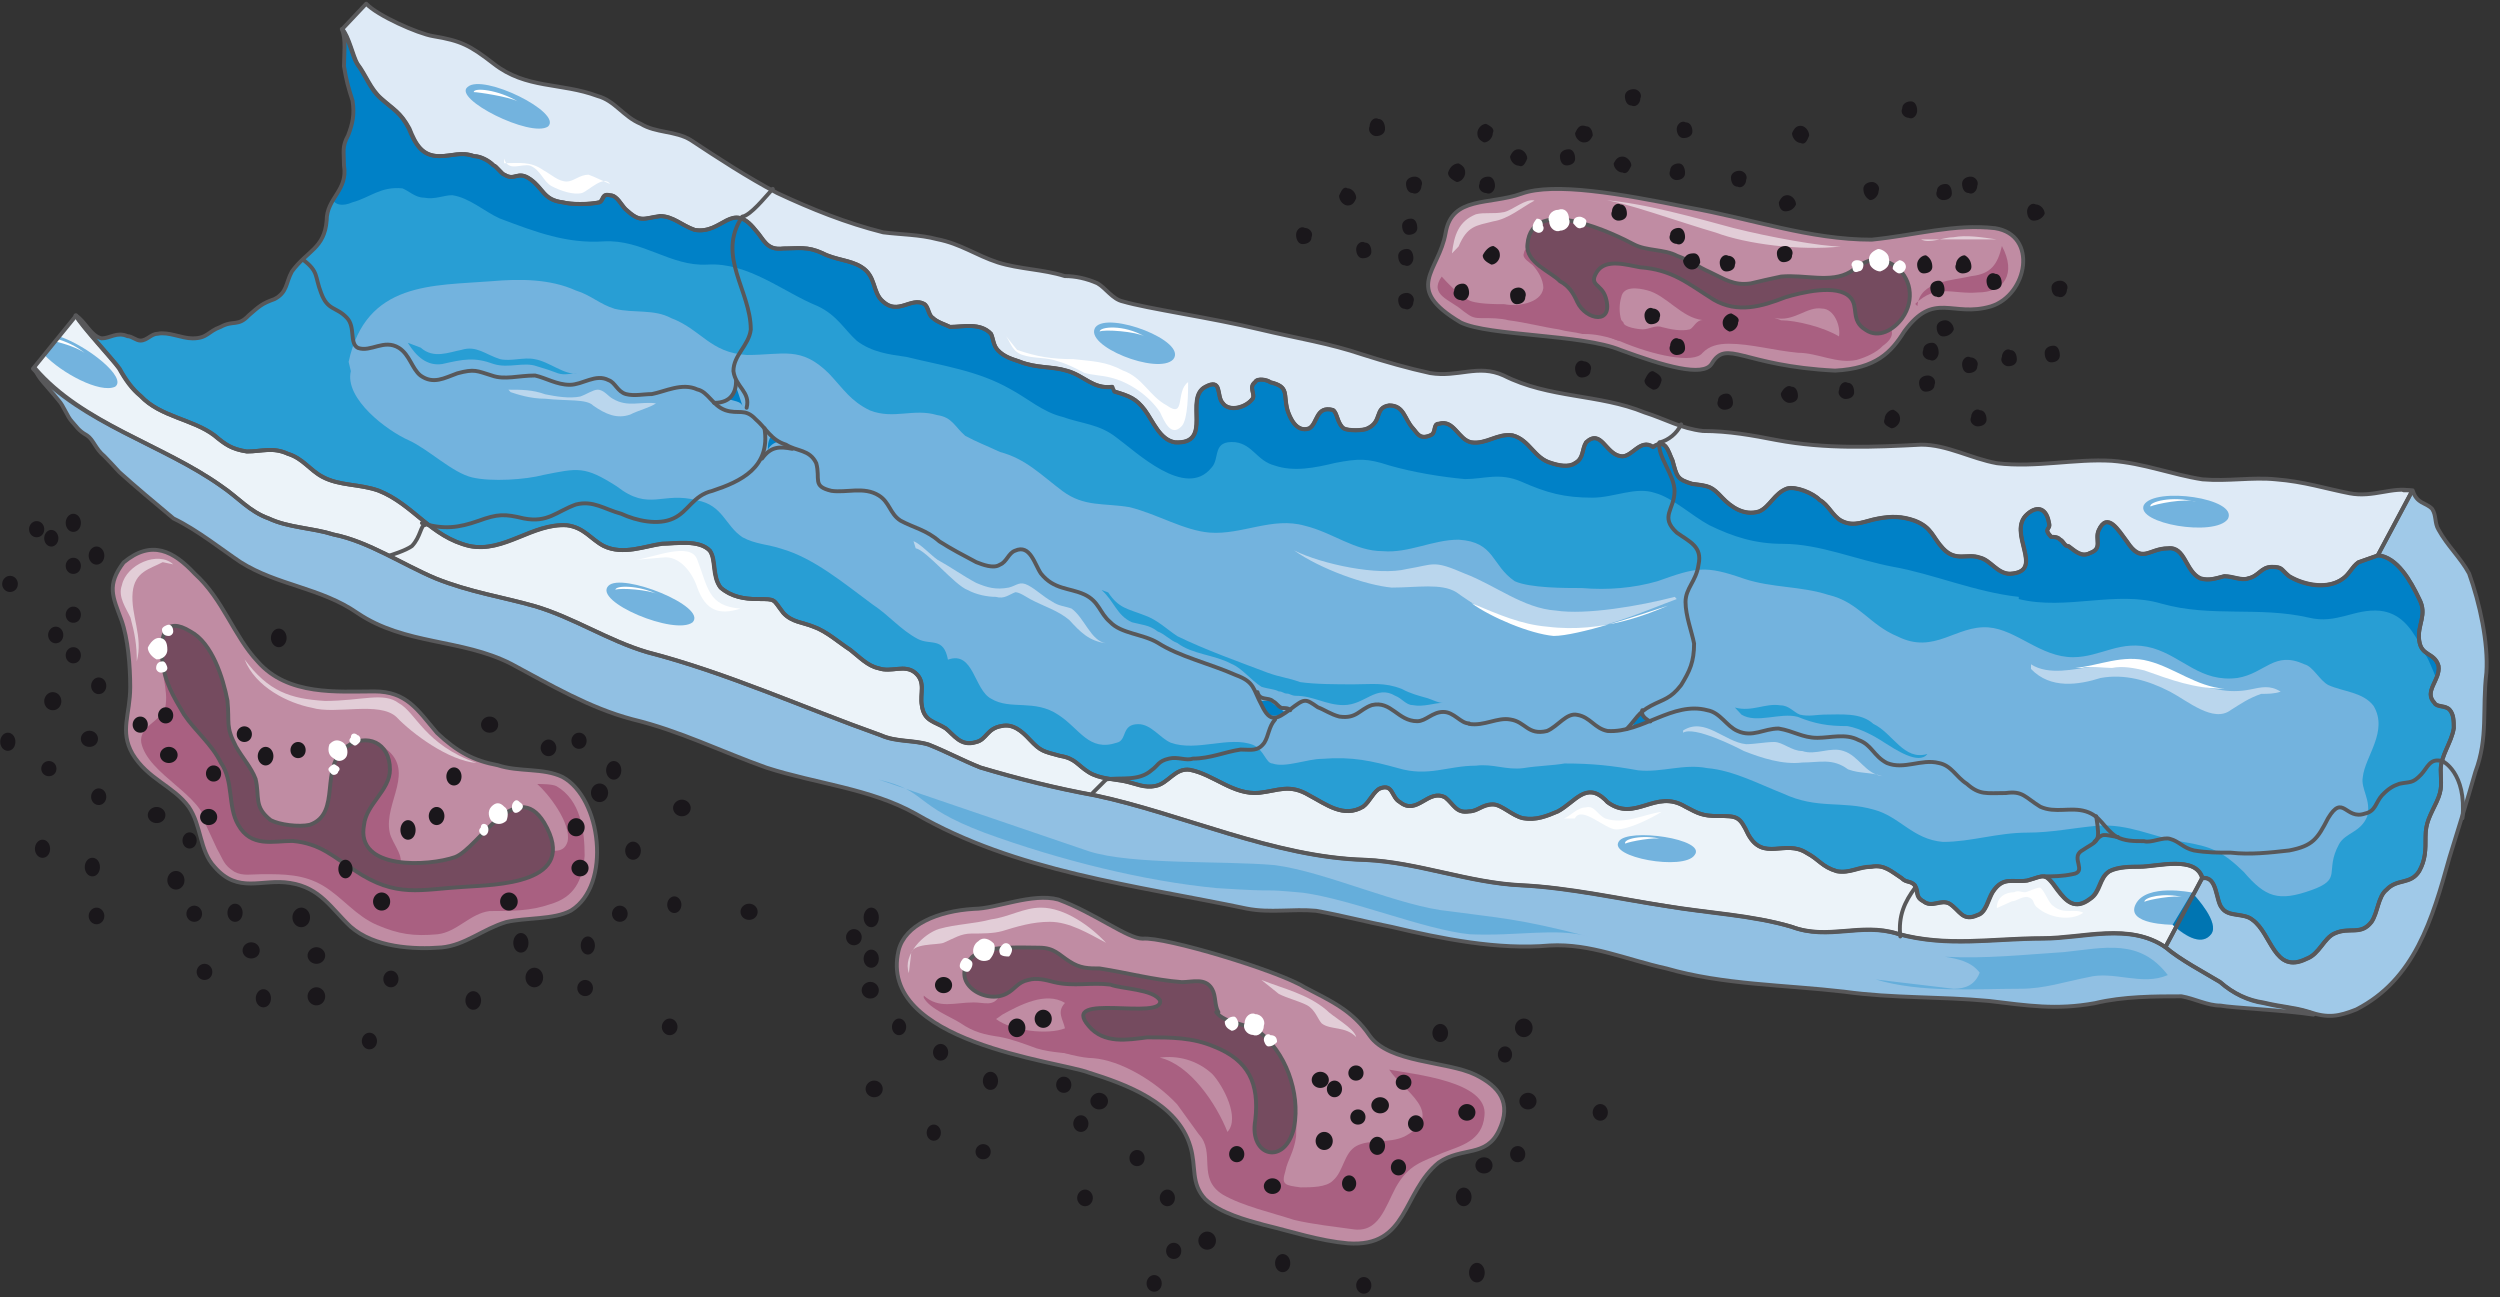 <svg xmlns="http://www.w3.org/2000/svg" version="1.0" viewBox="0 0 409.058 212.22"><rect x="0" y="0" width="409.058" height="212.22" fill="#333333" stroke="none"/><defs><clipPath clipPathUnits="userSpaceOnUse" id="a"><path d="M-.56 0h408.553v212.351H-.56z"/></clipPath></defs><path d="M182.37 64.081c2.478.76 3.517 1.12 4.956 2.998 1.4 1.92 2.479 4.917 4.957 5.317 6.357.36 1.4-7.196 4.957-9.074 2.839-1.52 1.76 1.519 2.839 2.638 1.04 1.52 3.877.76 4.917-.76.36-.76-.68-1.878.36-2.638.36-.76 2.118-.36 2.478 0 3.198.76 2.119 1.879 2.838 4.517.36 1.16 1.4 3.798 3.558 3.039 1.4-.76 1.04-3.758 3.878-3.039.72.4.72 2.279 1.759 3.039.72.4 3.198.4 3.917 0 2.479-1.12 1.04-3.398 3.518-3.758 2.479 0 2.479 2.238 3.918 3.758.68.759 1.04 1.878 2.798 1.119 1.08-.36.36-1.879 1.44-1.879 2.478-.76 3.157 2.638 5.316 3.038 2.479.36 4.238-1.519 6.716-1.16 2.838.76 3.518 3.799 6.356 4.558 1.08.36 2.838.76 3.878 0 1.439-.76 1.08-2.279 1.799-3.398 2.478-2.278 3.158 1.879 5.636 2.239 1.8.4 3.198-2.998 5.317-1.48 2.119-1.518 2.479.76 3.198 2.24.72 2.638.72 3.037 3.198 3.797 2.798.36 3.158.36 4.917 2.279 1.44 1.479 3.558 2.998 6.037 2.238 1.758-.76 2.478-2.998 4.597-3.757 1.399-.4 4.237.76 5.317 1.878 1.399.76 2.118 2.639 3.517 3.398 2.12 1.12 3.918 0 6.037-.36 2.118-.4 3.877-.4 5.996.36 2.838 1.12 2.838 2.639 4.597 4.518 2.159 2.278 3.918.76 6.037 1.519 1.759.4 2.838 2.638 4.957 2.638 5.996-.36-.72-6.796 2.838-9.794 1.759-1.52 3.158-.76 3.518 1.48.36 1.158-1.04.759.36 2.278.36 0 1.079 0 1.399.4.72.36.72 1.119 1.439 1.119 1.04.76 2.119 1.879 3.518 1.12 2.158-.76.72-2.24 1.439-3.759 1.399-3.038 3.198 0 4.597 1.88 2.479 3.797 3.518 1.119 6.716 1.119 2.838-.36 2.838 3.797 5.317 4.917 1.399.4 2.478 0 3.877-.36 1.44 0 2.839.76 3.918.36 1.759-.36 2.119-1.88 3.878-1.88s1.399.36 2.838 1.52c2.479 1.519 6.356 2.238 8.835.36 1.079-.76 1.439-1.88 2.478-2.639 1.08-.36 2.119-.76 3.198-1.12l5.637-10.593c-3.158-.76-6.356 1.16-10.234.4-3.918-.76-7.435-1.919-12.033-2.279-3.917-.4-7.795.36-12.032 0-4.957-.76-9.555-2.638-14.871-3.038-6.037-.36-12.393 1.16-18.749.4-4.237-.76-8.155-3.038-12.393-3.038-7.795.4-15.59.76-23.705-.76-3.918-.76-7.795-1.479-12.033-1.479-3.558-.4-6.036-1.919-9.554-3.038-7.436-3.038-15.59-2.279-23.026-6.036-4.238-1.92-7.436.36-12.033-.4-3.518-.76-7.435-1.879-10.953-2.998-5.677-1.919-10.634-2.639-16.99-4.158-7.795-1.879-18.389-3.398-22.306-4.557-1.76-.36-2.839-2.239-4.238-2.998-1.759-.76-3.518-1.16-5.317-1.16-3.517-1.119-7.435-1.119-10.953-2.238-3.558-1.16-6.036-3.038-9.914-3.798-2.838-.76-6.036-.76-8.835-1.119-6.036-1.52-11.712-3.798-17.35-6.436-4.956-2.639-9.553-5.637-14.15-8.675-2.479-1.519-5.677-1.12-8.156-2.638-2.838-1.16-4.237-3.798-7.075-4.558-5.997-2.238-11.673-1.119-16.99-5.276-3.878-2.999-5.317-3.758-9.914-4.518-2.478-.4-9.194-3.398-10.953-5.316l-3.918 4.157c1.08 1.16 1.799 4.557 2.479 5.677 1.439 1.879 2.158 4.157 3.917 5.676 2.119 1.88 3.158 2.279 4.597 4.917 1.04 2.639 2.12 4.518 4.957 4.518 2.12 0 3.518-.76 5.637 0 1.08 0 2.478.76 3.198 1.519.36 0 1.44 1.519 1.759 1.519 1.799 1.119 2.159-.76 4.277.76 2.12 1.478 2.12 3.397 5.277 3.757 1.44.4 4.278.4 6.037 0 .72-.36.36-1.52 1.758-1.12 1.08 0 1.76 1.52 2.479 2.24 2.478 2.278 2.838 1.518 5.677 1.159 2.118 0 3.517 1.519 5.636 2.238 4.637.76 6.036-4.877 9.914 0 1.44 1.52 1.799 3.398 4.597 3.038 2.479 0 3.918-.36 6.396.76 2.12 1.12 4.598 1.12 6.357 2.279 2.478 1.479 1.759 4.157 3.557 5.636 2.479 2.279 4.598-.76 6.716.4.72.36.72 1.879 1.4 2.278.72.72 2.118 1.12 2.838 1.48 2.118 0 4.957-.76 6.716 1.159.36.76.36 1.879 1.08 2.638 1.038 1.12 2.478 1.52 3.517 1.88 2.838 1.118 5.317.759 7.795 1.518 2.838.76 4.238 2.998 7.436 2.639z" fill="#deeaf6" fill-rule="evenodd"/><path d="M354.305 154.986c-5.996-4.117-13.432-1.479-20.188-1.479-8.115 0-15.55 1.48-23.705-.76-5.996-1.878-11.313 1.12-17.31-1.119-6.396-1.919-13.831-2.279-20.547-3.398-7.436-1.16-15.91-3.038-23.706-3.398-8.475-.4-16.99-3.797-25.464-4.157-14.871-.4-30.062-7.556-44.214-10.554-6.396-1.16-12.392-2.678-18.788-4.557-2.799-1.12-5.637-2.638-8.475-3.758-2.479-.76-5.317-.4-7.795-1.519-12.713-4.517-25.105-10.194-38.217-13.592-6.356-1.879-12.033-5.636-18.389-7.515-5.317-1.52-10.634-2.279-16.27-4.557-5.317-2.239-10.994-6.037-16.63-7.156-3.558-1.12-7.436-1.12-10.634-2.638-3.158-1.12-4.957-3.398-7.755-5.277-9.554-6.796-22.666-10.194-30.821-19.229l7.075-8.714c1.08 1.919 6.037 7.195 7.116 8.714 1.04 1.88 2.119 3.358 3.518 4.518 3.198 3.398 8.475 3.757 12.033 6.396 1.759 1.519 2.838 2.278 5.316 2.638 2.479 0 4.238-.76 6.716.4 2.479.76 3.518 2.638 5.677 3.758 2.798 1.519 5.996 1.119 9.194 2.278 5.637 2.239 8.475 7.556 14.831 9.035 5.677 1.16 10.274-3.758 15.95-3.398 2.839.4 3.878 2.279 5.997 3.398 3.198 1.519 6.716 0 9.554-.36 2.119 0 6.037-.76 7.796 1.12 1.079 1.518.36 4.157 1.759 6.036 1.758 1.519 3.917 1.879 6.036 1.879 3.158 0 2.478 0 4.237 2.278 1.4 1.52 3.198 1.52 4.957 2.279 2.119.72 4.238 2.638 5.997 3.758 1.439 1.119 2.838 2.638 4.597 2.998 2.119.76 4.277-.72 6.036.76 1.76 1.518.72 3.397 1.04 5.276.36 2.678 2.158 2.678 3.917 3.798 1.4 1.12 2.479 2.998 4.957 2.238 1.76-.36 1.76-2.238 4.238-2.638 1.759-.36 3.198.76 4.597 2.279 1.759 1.879 2.119 1.879 4.957 2.638 2.478.4 2.838 1.52 4.597 2.638 1.759 1.12 4.237 1.12 5.996 1.52 1.8.36 3.198 1.119 4.957.76 2.12-.4 3.198-3.04 5.677-2.64 3.878.76 7.076 4.158 11.313 3.758 3.198-.36 4.957-1.519 8.155.4 2.838 1.48 5.637 3.758 8.835 1.879 1.08-.76 1.759-2.638 2.838-3.038 2.119-.76 1.76 1.519 3.198 2.278 2.798 2.28 4.597-2.278 7.396-.76 1.439 1.12 1.799 2.64 3.917 2.28 1.4 0 2.119-1.16 3.878-1.16 1.44 0 3.198 1.92 4.957 2.279 2.119.36 3.878-.36 5.677-1.12 2.838-1.519 4.597-4.916 7.755-1.918l.36.4c4.597 3.397 7.795-2.28 12.752.759 2.119 1.12 2.838 1.52 5.317 1.52 3.158 0 3.518 0 4.957 2.997 2.478 4.518 5.996.76 9.554 3.038 2.119 1.12 2.478 2.24 4.957 2.999 2.119.36 3.518-.76 5.636-.76 2.12-.36 3.199.76 4.957 1.879.72.76 1.44.4 2.12 1.16.719 1.119 0 1.878 1.438 2.638 1.4 1.119 2.799-.4 4.238.36 1.759 1.119 2.118 3.038 4.597 1.878 1.4-.36 1.759-2.638 2.478-3.757 1.76-2.639 3.198-1.52 5.677-1.88 2.798-.759 2.798-1.518 4.917 1.52 1.44 1.879 2.838 3.358 5.317 1.479 1.759-1.12 1.439-3.398 3.198-4.517 1.399-.76 3.518-.76 4.957-.76 2.838 0 9.194-1.879 10.234 1.879l-5.997 11.313z" fill="#ecf3f9" fill-rule="evenodd"/><path d="M403.995 93.823c-1.439-2.638-3.558-4.517-4.997-7.156-.68-1.119-.32-2.278-1.04-3.397-1.079-1.12-2.478-.76-3.197-3.039l-5.677 10.594c3.198.36 5.317 4.157 6.756 7.156 1.4 2.638-.36 4.157 0 6.796.32 2.638 2.479 1.878 3.158 4.157.36 2.279-2.478 4.157-.68 6.036.36.76 1.76.36 2.48 1.12.719.76.719 1.918.719 3.038-.36 2.278-2.159 4.517-2.159 6.796 0 2.238.36 2.998-.68 5.276-1.079 2.28-1.799 3.398-1.799 5.677 0 2.239 0 3.758-1.039 5.637-1.439 2.278-3.558 1.159-5.357 3.038-1.399 1.12-1.399 3.758-2.478 5.277-1.76 2.278-3.518.76-5.997 1.878-1.798.76-2.518 3.398-4.637 4.158-5.316 2.638-5.676-4.158-8.874-6.396-1.4-1.16-3.878-.4-4.957-1.919-1.04-1.12-.72-5.277-3.198-4.877l-6.037 11.313c2.159 1.879 6.396 4.158 8.875 5.637 2.159 1.918 4.637 3.038 7.116 3.398 3.198.76 4.957.76 7.435 1.519 3.198 1.119 4.957.76 7.795-.36 9.595-4.917 12.433-14.711 15.271-24.905 1.4-4.557 2.838-9.075 4.238-13.992 2.118-5.636 1.079-10.193 1.798-16.23.32-4.877-1.079-11.313-2.838-16.23z" fill="#a0c9e8" fill-rule="evenodd"/><path d="M377.851 165.66c-2.478-.76-4.277-.76-7.435-1.52-2.479-.36-4.957-1.519-7.076-3.397-2.479-1.52-6.756-3.758-8.875-5.677-5.996-4.157-13.432-1.48-20.188-1.48-8.115 0-15.55 1.48-23.705-.759-6.037-1.918-11.313 1.12-17.35-1.159-6.356-1.879-13.791-2.239-20.547-3.398-7.436-1.12-15.91-2.998-23.706-3.398-8.515-.36-16.99-3.758-25.504-4.157-14.871-.36-30.102-7.556-44.254-10.554-6.356-1.16-12.392-2.638-18.748-4.557-2.839-1.12-5.677-2.639-8.515-3.758-2.479-.76-5.317-.4-7.795-1.519-12.713-4.517-25.105-10.194-38.217-13.592-6.396-1.879-12.033-5.676-18.429-7.555-5.317-1.52-10.594-2.279-16.27-4.557-5.317-2.239-10.994-6.037-16.63-7.156-3.558-1.12-7.436-1.12-10.634-2.638-3.198-1.16-4.957-3.398-7.795-5.317-9.554-6.796-22.666-10.194-30.461-19.269.36 1.52 1.798 2.679 3.917 5.317.72.76 1.4 2.639 2.119 3.398.72.76 1.08 1.52 2.478 2.279 1.08.72 1.4 2.238 2.839 3.398.72.72 1.399 1.479 2.478 2.638 2.479 2.239 5.677 4.917 8.835 7.556 3.917 1.878 8.155 5.276 10.993 7.155 5.997 3.798 13.112 4.158 19.109 8.315 7.795 5.277 16.99 4.158 25.144 8.315 6.356 3.398 12.753 7.196 19.828 9.075 7.796 1.879 14.512 5.276 21.947 7.915 8.155 2.638 16.99 3.398 24.425 7.555 16.31 9.475 36.098 11.713 54.167 15.51 3.918.76 7.436 0 11.353.36 4.238.76 8.475 1.88 12.393 2.64 8.115 1.918 17.35 3.797 25.824 3.037 6.716-.36 12.393 2.279 19.109 3.758 9.234 2.678 19.468 2.678 29.062 3.798 8.115 1.119 15.55.76 23.706 1.519 6.356.76 10.993 1.519 17.35.36 4.596-1.12 9.913-1.12 14.15-1.12 2.12.36 4.238 1.52 6.397 1.52 1.759.36 10.593.759 15.19 1.478-.32 0-.32-.36-.679-.36z" fill="#91c0e3" fill-rule="evenodd"/><path d="M360.422 143.713c2.478-.4 2.118 3.758 3.198 4.917 1.039 1.479 3.517.72 4.957 1.879 3.158 2.238 3.517 9.034 8.834 6.396 2.119-.76 2.839-3.398 4.597-4.158 2.479-1.119 4.278.4 6.037-1.878 1.04-1.52 1.04-4.158 2.478-5.277 1.76-1.88 3.878-.76 5.317-3.038 1.04-1.88 1.04-3.398 1.04-5.637 0-2.279.719-3.398 1.798-5.677 1.04-2.238.68-2.998.68-5.276 0-2.279 1.799-4.518 2.119-6.796 0-1.12 0-2.279-.68-3.038-.72-.72-2.119-.36-2.478-1.12-1.8-1.879 1.039-3.757.68-6.036-.68-2.279-2.8-1.52-3.159-4.158-.36-2.638 1.4-4.157 0-6.795-1.439-2.999-3.558-6.796-6.756-7.156-1.04.36-2.119.76-3.158 1.12-1.08.759-1.439 1.878-2.478 2.638-2.479 1.879-6.397 1.119-8.875-.36-1.4-1.16-1.04-1.52-2.838-1.52-1.76 0-2.119 1.52-3.878 1.88-1.08.4-2.478-.36-3.878-.36-1.439.36-2.478.76-3.917.36-2.479-1.12-2.479-5.277-5.317-4.917-3.158 0-4.237 2.638-6.716-1.12-1.4-1.879-3.198-4.917-4.597-1.879-.72 1.52.72 2.999-1.44 3.758-1.398.76-2.478-.36-3.517-1.12-.72 0-.72-.759-1.44-1.118-.32-.4-1.039-.4-1.398-.4-1.4-1.52 0-1.12-.36-2.279-.36-2.238-1.76-2.998-3.518-1.479-3.558 2.998 3.158 9.434-2.838 9.794-2.12 0-3.198-2.239-4.957-2.638-2.12-.76-3.918.76-6.037-1.52-1.759-1.878-1.759-3.397-4.597-4.517-2.119-.76-3.878-.76-6.036-.36-2.119.36-3.878 1.48-5.997.36-1.439-.76-2.118-2.638-3.557-3.398-1.04-1.119-3.878-2.278-5.317-1.878-2.119.76-2.799 2.998-4.597 3.757-2.479.76-4.598-.76-5.997-2.238-1.799-1.92-2.119-1.92-4.957-2.279-2.478-.76-2.478-1.12-3.198-3.798-.72-1.479-1.08-3.757-3.198-2.238-2.119-1.52-3.518 1.879-5.317 1.519-2.478-.4-3.158-4.557-5.636-2.279-.72 1.12-.36 2.639-1.8 3.398-1.039.76-2.798.36-3.877 0-2.838-.76-3.558-3.798-6.356-4.517-2.478-.4-4.277 1.479-6.756 1.12-2.119-.4-2.838-3.799-5.317-3.039-1.04 0-.32 1.52-1.399 1.919-1.759.72-2.119-.4-2.838-1.16-1.4-1.519-1.4-3.757-3.878-3.757-2.478.36-1.08 2.638-3.558 3.758-.72.4-3.198.4-3.877 0-1.08-.76-1.08-2.639-1.8-2.999-2.797-.76-2.478 2.239-3.877 2.999-2.119.76-3.198-1.88-3.558-2.999-.68-2.638.36-3.797-2.798-4.557-.36-.36-2.159-.76-2.478 0-1.08.76 0 1.919-.36 2.639-1.08 1.519-3.918 2.278-4.957.759-1.08-1.12 0-4.157-2.839-2.638-3.557 1.879 1.4 9.434-4.957 9.074-2.478-.4-3.557-3.398-4.957-5.277-1.439-1.918-2.478-2.278-4.957-3.038l-.36-.76c-3.197.4-4.596-1.878-7.435-2.638-2.478-.76-4.957-.36-7.795-1.519-1.04-.36-2.479-.72-3.518-1.879-.72-.76-.72-1.879-1.08-2.638-1.758-1.879-4.596-1.12-6.715-1.12-.72-.4-2.119-.759-2.838-1.518-.72-.36-.72-1.88-1.44-2.28-2.118-1.118-4.237 1.92-6.716-.359-1.758-1.519-1.039-4.157-3.517-5.676-1.8-1.12-4.278-1.12-6.397-2.24-2.478-1.158-3.877-.759-6.356-.759-2.838.36-3.198-1.519-4.597-3.038-3.918-4.917-5.317.76-9.914 0-2.159-.76-3.558-2.278-5.676-2.278-2.839.4-3.198 1.159-5.677-1.12-.72-.76-1.4-2.278-2.478-2.278-1.4-.36-1.04.76-1.76 1.159-1.758.36-4.597.36-6.036 0-3.158-.4-3.158-2.279-5.317-3.798-2.118-1.479-2.478.4-4.237-.76-.36 0-1.4-1.478-1.759-1.478-.72-.76-2.119-1.52-3.198-1.52-2.119-.759-3.518 0-5.677 0-2.798 0-3.877-1.878-4.957-4.517-1.399-2.678-2.478-3.038-4.597-4.917-1.759-1.519-2.478-3.797-3.877-5.676-.72-1.12-1.44-4.518-2.479-5.677.72 1.52.36 4.158.36 6.076.36 2.24.68 3.398 1.399 5.637.36 2.279 0 3.798-.72 5.677-1.039 1.878-.68 2.638-.68 4.917.68 4.157-2.837 5.276-2.837 9.034-.36 4.557-3.198 4.917-5.677 8.315-1.04 1.879-.72 3.398-2.838 4.517-2.119.76-2.479 1.16-4.238 2.679-1.759 1.879-2.478.72-4.597 1.879-2.119.76-2.119 1.878-4.597 1.878-1.799 0-3.918-1.119-5.677-.76-1.079 0-1.759 1.12-2.838 1.12-.72 0-1.4-.72-2.119-.72-1.759-.759-2.838.36-4.237.36-1.799-.36-2.838-3.038-4.277-3.757 1.079 1.879 6.036 7.155 7.115 8.674 1.04 1.88 2.119 3.398 3.518 4.518 3.198 3.398 8.515 3.757 12.033 6.436 1.799 1.479 2.838 2.238 5.317 2.638 2.478 0 4.237-.76 6.715.36 2.479.76 3.558 2.638 5.677 3.798 2.838 1.479 6.036 1.119 9.194 2.238 5.677 2.279 8.515 7.556 14.871 9.075 5.677 1.12 10.274-3.798 15.95-3.398 2.84.36 3.878 2.279 6.037 3.398 3.158 1.519 6.716 0 9.554-.4 2.12 0 5.997-.72 7.796 1.16 1.039 1.518.32 4.157 1.759 6.036 1.758 1.519 3.877 1.879 5.996 1.879 3.198 0 2.478 0 4.277 2.278 1.4 1.52 3.158 1.52 4.957 2.239 2.119.76 4.238 2.678 5.997 3.798 1.439 1.119 2.838 2.638 4.597 2.998 2.159.76 4.277-.72 6.036.76 1.76 1.518.72 3.397 1.08 5.316.32 2.638 2.118 2.638 3.877 3.758 1.4 1.12 2.479 3.038 4.957 2.278 1.76-.4 1.76-2.278 4.238-2.638 1.799-.4 3.198.72 4.597 2.239 1.799 1.879 2.159 1.879 4.957 2.638 2.478.4 2.838 1.52 4.637 2.638 1.759 1.16 4.237 1.16 5.996 1.52 1.76.4 3.198 1.159 4.957.76 2.12-.36 3.198-3 5.677-2.64 3.878.76 7.076 4.158 11.313 3.758 3.198-.36 4.957-1.479 8.155.4 2.838 1.52 5.677 3.758 8.835 1.879 1.08-.76 1.799-2.638 2.838-2.998 2.119-.76 1.799 1.479 3.198 2.238 2.838 2.28 4.597-2.238 7.436-.76 1.399 1.16 1.759 2.64 3.877 2.28 1.44 0 2.159-1.12 3.918-1.12 1.4 0 3.198 1.88 4.957 2.239 2.119.4 3.878-.36 5.677-1.12 2.798-1.519 4.597-4.916 7.755-1.878l.36.36c4.597 3.397 7.795-2.24 12.752.759 2.119 1.12 2.838 1.52 5.317 1.52 3.198 0 3.557 0 4.957 2.997 2.478 4.558 6.036.76 9.554 3.038 2.119 1.12 2.478 2.279 4.957 2.999 2.119.4 3.558-.72 5.676-.72 2.12-.4 3.198.72 4.957 1.879.72.76 1.4.36 2.12 1.12.719 1.119 0 1.878 1.398 2.638 1.44 1.159 2.839-.36 4.278.4 1.759 1.119 2.118 2.998 4.597 1.878 1.399-.4 1.759-2.638 2.478-3.797 1.76-2.639 3.198-1.48 5.677-1.88 2.798-.759 2.798-1.518 4.957 1.52 1.4 1.879 2.798 3.398 5.277 1.519 1.799-1.16 1.439-3.398 3.198-4.557 1.439-.72 3.558-.72 4.957-.72 2.838 0 9.194-1.919 10.274 1.879z" fill="#289ed4" fill-rule="evenodd"/><path d="M350.787 82.63c-1.439 3.038 11.633 5.277 13.752 2.279 1.759-3.398-11.993-5.317-13.752-2.28z" fill="#73b3de" fill-rule="evenodd"/><path d="M359.342 82.15c-3.917-1.12-7.835 0-7.475.72.72-.36 5.716-1.44 7.475-.72z" fill="#fff" fill-rule="evenodd"/><path d="M76.514 14.231c-2.519 1.92 10.313 8.355 13.152 6.476 2.478-2.278-10.674-8.754-13.152-6.476zM99.54 95.862c-2.519 2.598 10.953 8.195 13.791 5.956 2.479-2.598-11.673-8.235-13.791-5.956z" fill="#73b3de" fill-rule="evenodd"/><path d="M84.709 16.59c-3.238-1.919-7.196-2.319-7.196-1.52.72 0 5.757.76 7.196 1.52z" fill="#fff" fill-rule="evenodd"/><path d="M179.251 53.528c-2.118 3.038 10.234 7.915 12.713 5.276 2.438-2.998-10.594-7.915-12.713-5.276z" fill="#73b3de" fill-rule="evenodd"/><path d="M187.286 55.047c-3.477-2-7.355-1.6-7.355-.8.72-.4 5.956 0 7.355.8zm-79.631 42.214c-3.118-1.519-6.956-1.519-6.956-.76.72-.36 5.597 0 6.956.76z" fill="#fff" fill-rule="evenodd"/><path d="M7.236 58.045c2.838 2.998 9.114 6.356 11.593 5.237 2.078-1.48-4.558-6.716-9.115-8.235l-2.478 2.998z" fill="#73b3de" fill-rule="evenodd"/><path d="M8.915 55.846c1.799.4 3.917 1.16 4.957 1.919-1.4-1.16-3.158-1.919-4.598-2.319l-.36.4z" fill="#fff" fill-rule="evenodd"/><path d="M264.88 137.677c-1.8 2.598 10.633 4.837 12.392 2.238 2.119-2.638-10.993-4.517-12.393-2.238z" fill="#73b3de" fill-rule="evenodd"/><path d="M271.875 137.277c-3.158-.76-6.316 0-5.956.76.72-.36 4.917-1.12 5.956-.76z" fill="#fff" fill-rule="evenodd"/><path d="M355.425 151.308s-7.756 0-5.957-3.398c1.76-3.398 9.155-1.879 9.155-1.879.68.76 4.557 4.878 3.158 6.756-1.4 1.88-3.878.76-6.356-1.479z" fill="#73b3de" fill-rule="evenodd"/><path d="M355.505 151.308c2.478 2.239 4.917 3.358 6.316 1.52 1.359-1.88-2.479-6.037-3.158-6.797l-3.158 5.277z" fill="#0075b2" fill-rule="evenodd"/><path d="M357.184 146.791c-3.159-.76-6.317 0-6.317.76.72-.36 4.917-1.12 6.317-.76z" fill="#fff" fill-rule="evenodd"/><path d="M57.045 59.204c2.839-13.192 13.832-12.432 23.386-13.192 4.597-.4 9.554-.4 13.792 1.52 2.478.759 3.878 2.238 6.356 2.997 3.198.76 6.396 0 9.234 1.52 4.957 1.878 6.357 5.676 12.393 6.036 5.996 0 8.835-1.52 13.432 3.038 2.478 2.638 3.558 4.517 6.716 6.036 3.917 1.52 7.075-.4 10.993.76 2.479.36 2.838 1.879 4.597 3.398 2.119 1.12 3.198 1.479 5.677 2.638 4.237 1.12 6.716 3.758 10.234 6.396 3.557 2.639 6.756 1.92 10.993 2.639 4.597 1.159 8.835 3.797 13.072 4.157 5.317.4 10.274-2.638 15.59-1.12 4.598 1.12 8.156 4.158 12.753 4.158 4.237.36 8.155-1.879 12.392-1.879 5.997.36 5.317 4.158 9.195 6.796 2.478 1.12 8.155 1.12 10.993 1.12 4.238.36 8.475 0 12.353-1.12 6.396-2.278 7.795-2.638 14.191-.4 4.597 1.52 9.194 1.16 13.792 2.639 4.957 1.16 6.716 4.917 11.313 6.796 6.036 3.038 9.554-1.879 14.87-1.48 4.598.36 8.516 4.878 13.832 4.878 4.598 0 7.756-2.998 13.073-1.48 4.957 1.48 7.795 5.637 13.831 4.878 4.597-.76 5.996-4.517 10.953-2.239 1.44.36 2.479 2.639 3.918 3.398 2.479 1.12 5.637 1.12 7.396 3.398 2.478 4.157-1.4 8.275-1.76 11.673-.36 1.919 1.44 3.798.72 6.436-1.08 2.638-3.558 2.638-4.597 4.517-2.478 4.558.72 5.677-4.597 7.556-5.317 1.879-7.436 1.159-10.994-2.998-3.517-3.398-5.316-4.158-9.913-4.917-4.957-.76-8.835-3.039-14.152-2.639-3.878.36-7.435 1.12-11.313 1.12-4.957 0-9.234 1.519-13.832 1.519-4.957-.4-7.075-4.158-11.313-5.277-5.317-1.52-9.194 0-14.87-2.639-3.878-1.519-8.156-3.797-12.393-4.157-3.878-.76-7.436.76-11.313.36-4.238-.76-7.436-1.12-12.033-1.12-2.119.36-4.278.36-6.756.76-2.798.36-4.957-.76-7.755-.4-4.598 0-7.796 1.879-12.753.4-4.237-1.16-7.435-1.919-12.392-1.52-2.479 0-6.036 1.52-8.155.76-1.04 0-1.4-2.278-3.158-3.038-3.918-1.519-9.235 1.16-13.472-.36-1.759-.76-3.198-3.038-5.317-3.038-2.838 0-1.759 2.639-3.518 3.038-4.597 1.52-6.036-2.278-9.554-4.557-3.918-2.638-7.795-.72-10.993-2.638-2.839-1.48-2.839-7.915-7.076-6.396-.72-3.798-2.838-2.279-4.957-3.398-2.838-1.52-4.597-3.798-7.435-5.677-4.598-3.398-9.555-7.555-14.871-9.074-2.12-.72-4.238-.72-6.357-1.88-2.838-1.878-3.198-5.276-7.435-6.036-5.677-1.519-7.795 1.88-13.112-2.278-5.317-3.398-6.356-2.998-12.033-1.88-2.838.76-8.475 1.16-11.673.4-3.198-.759-7.076-4.557-10.274-6.036-3.517-1.519-10.633-6.796-9.554-11.353z" fill="#73b3de" fill-rule="evenodd"/><path d="M274.034 97.66c-5.677 1.48-14.511 2.999-19.468 2.24-5.317-.36-9.914-4.158-14.871-6.037-5.277-2.279-4.917-1.519-9.514-.76-4.598 1.16-13.832-.759-18.43-3.038 4.278 3.039 11.674 5.677 15.951 6.077 4.237 0 8.115-.76 10.594.76 2.118 1.518 8.474 6.036 15.19 6.795 6.756.36 16.63-4.157 20.868-5.676z" fill="#bad6ed" fill-rule="evenodd"/><path d="M253.167 102.538c-4.238-.36-7.796-1.919-12.393-3.838 3.198 2.319 9.554 4.997 13.432 5.357 3.878 0 14.151-3.438 18.709-4.957-2.799 1.16-10.594 4.597-19.748 3.438z" fill="#fff" fill-rule="evenodd"/><path d="M306.894 160.263c7.475 2.239 16.31 1.519 23.746 1.519 3.877 0 7.075-1.12 10.993-1.879 4.237-1.12 8.835 1.48 13.072-.36-4.597-5.996-10.234-4.477-16.99-3.757-6.356.4-12.752 1.119-19.468.76 2.119.359 4.238.759 5.677 2.598-.72 1.878-2.119 2.638-4.278 2.638zm-163.101-32.7c8.155 1.919 5.317 4.157 17.35 8.714 12.392 4.518 26.183 7.916 37.896 9.035 11.673.76 5.997 0 14.152.76 8.115 1.119 19.828 6.036 27.263 6.795 7.756.36 14.152-1.119 19.428.36-11.672-2.998-14.51-2.998-22.626-4.117-8.155-.76-20.188-6.436-28.662-7.556-8.515-.76-23.386 0-30.462-2.278z" fill="#65aedb" fill-rule="evenodd"/><path d="M104.137 91.584c2.838-.36 8.875-3.038 9.954 0 1.759 4.558 1.759 7.596 7.076 7.996-3.518 1.119-5.677.36-7.076-3.438-.72-2.279-2.838-5.317-5.677-4.917zm60.123-37.017c1.08 1.16 1.08 2.678 2.839 3.438 2.158.76 3.917.36 6.036 1.12 1.44.399 2.838 1.118 4.277 1.878 1.4.4 2.839.4 4.238.76 3.198.76 6.396 3.038 8.155 5.676.72 1.52 1.799 4.158 3.558 2.279 1.04-1.12 1.04-5.677 1.04-7.196-2.12 1.52-.32 6.076-3.519 3.798-2.838-1.52-3.917-4.557-7.115-5.677-2.839-1.519-4.957-1.519-8.155-1.879-3.518 0-5.997-.4-9.195-1.519zM82.47 25.944c.72 2.279 2.838.76 4.277 1.16 1.76.72 2.12 2.598 3.518 3.358 1.44.76 3.558 1.479 4.957 1.119 1.08-.36 3.558-2.998 4.598-1.48-1.04-.399-2.479-1.159-3.518-1.518-1.44 0-2.479 1.119-3.558 1.119-1.4 0-2.479-1.12-3.878-1.879-2.119-1.479-3.917-1.12-6.396-1.12zm173.415 107.975c1.08-.36 2.159-1.8 3.558-1.8 1.439-.399 1.799 1.08 3.198 1.8 3.198 1.08 6.396-.72 9.234-1.08-1.759 1.08-5.317 2.879-7.435 2.879-1.8 0-5.677-3.998-6.756-1.8zm70.837 14.671c0-1.839 1.44-2.598 2.838-2.598.72-.36 1.08 0 1.8 0 .319 0 1.758-.76 2.438-.76.72.4 1.439 2.638 2.158 2.998 1.76 1.48 3.518.36 4.917 1.12-2.118 1.479-5.636.759-7.395-.76-1.08-.72-.36-1.48-1.799-1.839-1.04 0-1.759.72-2.479.72z" fill="#fff" fill-rule="evenodd"/><path d="M398.998 108.974c-.32-1.52-1.399-1.879-2.478-2.239.72.72 1.079 1.88 1.439 2.639.36.76.36 1.119.72 1.479.32-.72.32-1.12.32-1.879zm-3.158-10.953c-1.439-2.999-3.558-6.796-6.756-7.156-1.04.36-2.119.76-3.158 1.12-1.08.759-1.439 1.878-2.478 2.638-2.479 1.918-6.397 1.159-8.875-.36-1.4-1.12-1.04-1.52-2.838-1.52-1.76 0-2.119 1.52-3.878 1.88-1.08.4-2.478-.36-3.878-.36-1.439.36-2.478.76-3.917.36-2.479-1.12-2.479-5.277-5.317-4.877-3.158 0-4.237 2.638-6.716-1.16-1.4-1.879-3.198-4.917-4.597-1.879-.72 1.52.72 3.039-1.44 3.758-1.398.76-2.478-.36-3.517-1.12-.72 0-.72-.759-1.44-1.118-.32-.4-1.039-.4-1.398-.4-1.4-1.48 0-1.12-.36-2.239-.36-2.278-1.76-3.038-3.518-1.519-3.558 2.998 3.158 9.434-2.838 9.794-2.12 0-3.198-2.239-4.957-2.638-2.12-.76-3.918.76-6.037-1.48-1.759-1.918-1.759-3.397-4.597-4.557-2.119-.76-3.878-.76-6.036-.36-2.119.36-3.878 1.52-5.997.36-1.439-.76-2.118-2.638-3.557-3.398-1.04-1.119-3.878-2.238-5.317-1.878-2.119.76-2.799 3.038-4.597 3.757-2.479.76-4.598-.72-5.997-2.238-1.799-1.88-2.119-1.88-4.957-2.279-2.478-.76-2.478-1.12-3.198-3.758-.72-1.519-1.08-3.797-3.198-2.278-2.119-1.52-3.518 1.879-5.317 1.519-2.478-.4-3.158-4.557-5.636-2.279-.72 1.12-.36 2.639-1.8 3.398-1.039.76-2.798.4-3.877 0-2.838-.76-3.558-3.758-6.356-4.517-2.478-.4-4.277 1.519-6.756 1.12-2.119-.36-2.838-3.759-5.317-2.999-1.04 0-.32 1.48-1.399 1.879-1.759.76-2.119-.4-2.838-1.16-1.4-1.479-1.4-3.757-3.878-3.757-2.478.36-1.08 2.638-3.558 3.758-.72.4-3.198.4-3.877 0-1.08-.72-1.08-2.639-1.8-2.999-2.797-.76-2.478 2.279-3.877 2.999-2.119.76-3.198-1.88-3.558-2.999-.68-2.638.36-3.797-2.798-4.517-.36-.4-2.159-.76-2.478 0-1.08.72 0 1.879-.36 2.638-1.08 1.48-3.918 2.24-4.957.76-1.08-1.16 0-4.157-2.839-2.678-3.557 1.918 1.4 9.474-4.957 9.074-2.478-.36-3.557-3.398-4.957-5.277-1.439-1.879-2.478-2.278-4.957-3.038l-.36-.76c-3.197.4-4.596-1.878-7.435-2.638-2.478-.76-4.957-.36-7.795-1.479-1.04-.4-2.479-.76-3.518-1.919-.72-.76-.72-1.879-1.08-2.638-1.758-1.879-4.596-1.12-6.715-1.12-.72-.4-2.119-.759-2.838-1.518-.72-.36-.72-1.88-1.44-2.28-2.118-1.118-4.237 1.92-6.716-.359-1.758-1.519-1.039-4.157-3.517-5.676-1.8-1.12-4.278-1.12-6.397-2.24-2.478-1.158-3.877-.759-6.356-.759-2.838.36-3.198-1.519-4.597-3.038-3.918-4.917-5.317.76-9.914 0-2.159-.76-3.558-2.238-5.676-2.238-2.839.36-3.198 1.119-5.677-1.16-.72-.76-1.4-2.278-2.478-2.278-1.4-.36-1.04.76-1.76 1.159-1.758.36-4.597.36-6.036 0-3.158-.4-3.158-2.279-5.317-3.798-2.118-1.479-2.478.4-4.237-.76-.36 0-1.4-1.478-1.759-1.478-.72-.76-2.119-1.52-3.198-1.52-2.119-.759-3.518 0-5.677 0-2.798 0-3.877-1.878-4.957-4.517-1.399-2.678-2.478-3.038-4.597-4.917-1.759-1.519-2.478-3.797-3.877-5.676-.72-1.12-1.44-4.518-2.479-5.677.72 1.52.36 4.158.36 6.076.36 2.24.68 3.398 1.399 5.637.36 2.279 0 3.798-.72 5.677-1.039 1.878-.68 2.638-.68 4.917.36 2.638-1.078 4.157-1.798 5.636.36.76 1.44 1.16 3.198.4 2.838-.76 4.597-2.638 8.155-2.279 1.04.4 2.119 1.52 3.518 1.52 1.799.36 3.198-.4 4.637-.4 2.798.4 5.277 2.678 7.755 3.797 6.037 2.279 10.994 4.158 17.03 3.758 6.356-.36 10.953 4.158 16.99 3.798 6.716-.4 12.392 4.517 18.029 6.796 3.198 1.519 4.277 3.757 6.396 5.676 2.479 1.88 5.317 2.239 8.155 2.639 5.996 1.479 11.673 2.238 16.99 5.276 2.838 1.52 5.317 3.758 8.475 4.518 3.198 1.159 6.036 1.159 8.874 3.398 3.158 2.278 11.313 10.193 15.55 4.917 1.44-1.52 0-4.518 3.918-4.158 2.839.4 3.518 3.038 6.357 3.798 3.198 1.12 6.756.36 9.914-.4 3.917-.76 5.316-.76 8.874.4 3.878 1.12 8.475 1.879 12.393 2.238 3.158 0 5.636-1.119 9.194.4 4.238 1.88 7.076 2.639 11.673 2.639 3.558 0 7.076-1.88 10.274-.76 2.838.76 6.036 3.758 8.874 5.277 3.878 1.879 7.436 3.038 12.033 3.038 5.997 0 12.033 2.638 18.03 3.758 6.395 1.12 13.471 4.157 20.547 4.917v.36c7.795 1.918 15.95-1.48 23.386.76 8.115 2.278 15.91.399 24.065 2.278 4.597 1.12 7.436-1.52 11.673-1.12 3.198.36 4.957 2.639 6.396 5.277v-.4c-.36-2.638 1.4-4.157 0-6.795zM120.447 63.282c-.36.8-1.08 1.559-1.44 1.958 1.08.4 2.16.4 2.48 1.16zm5.557 8.315c-.36.8-.36 1.199-.36 1.998.36-.8 1.439-1.599 2.478-1.199zm142.673 44.933c-1.08.4-1.439 1.159-1.439 2.318.72 0 1.44-.36 2.159-.76z" fill="#0081c7" fill-rule="evenodd"/><path d="M332.319 108.694c2.878 1.879 7.115.76 9.954.4 3.917-1.12 7.835-1.52 11.393 0 3.198 1.12 5.676 3.358 9.234 3.718 1.759.36 3.558.36 5.317 0 1.759-.36 3.198-.76 4.957.36-1.04.36-2.119.36-3.198.36-2.119.759-3.158 1.518-4.957 2.638-2.839 2.198-7.116-1.52-9.954-2.999-3.558-1.838-7.436-2.958-11.353-2.238-3.558 1.12-8.195 1.879-11.393-1.48z" fill="#bad6ed" fill-rule="evenodd"/><path d="M339.514 109.294c3.918-.36 7.835-2.279 12.073-1.12 4.237 1.12 7.795 4.158 12.392 4.518-4.957 0-8.834-1.48-13.112-2.998-1.759-.4-3.518-.76-5.316-.4-1.04 0-3.878-.36-4.957 0z" fill="#fff" fill-rule="evenodd"/><path d="M275.393 119.528c3.558-2.28 6.756 1.878 10.314 2.238 1.399 0 3.198-.36 4.597-.36 1.4 0 2.838 1.48 4.597 1.48 2.159.76 4.637-.76 6.756 0 2.479.76 3.558 3.757 6.356 4.117-2.118-.72-3.518-.36-5.636-1.12-2.519-1.878-4.637-1.119-7.476-1.119-3.198.4-6.716-.76-9.554-1.878-1.44-.76-8.155-4.118-9.954-2.999z" fill="#bad6ed" fill-rule="evenodd"/><path d="M284.947 116.93c2.479 1.518 6.356-.4 9.195.359 2.838 1.16 4.957 1.519 8.155 1.519 2.119.4 4.237 1.52 5.996 2.678 1.8 1.12 5.677 3.758 7.076 1.88-3.878 1.159-5.637-3.399-8.835-4.918-2.118-1.919-5.317-1.519-8.155-1.519-1.04 0-2.438.36-3.877 0-1.04-.4-1.76-1.519-3.199-1.519-2.478-.4-4.597 1.12-7.435.36zM180.25 96.541c2.12 1.92 2.48 4.158 4.958 5.277 1.439.4 2.838.4 4.237 1.52 1.08.36 2.119 1.518 3.198 1.878 2.479 1.88 5.997 1.88 8.835 3.398 1.759.72 3.158 2.639 4.917 3.758 1.08.36 2.119.36 2.838.76.72 0 .72.36 1.4.36.36 0 .719.359 1.438.359 2.799 0 4.917 1.52 7.756 1.52 3.518 0 5.317-3.399 8.475-1.52 1.079.4 1.759 1.52 2.838 1.52 1.759.359 3.518-.36 4.917-.36-.68 0-1.4-.4-2.439-.76-1.439-.4-2.838-.76-4.237-1.52-2.838-1.119-4.957-.759-7.795-.759-2.799 0-6.356 0-8.835-.36-2.119-.76-3.158-.76-5.277-1.519-4.957-1.879-10.234-3.757-14.83-5.996-1.76-1.16-3.199-2.638-5.318-3.398-2.838-1.12-4.237-1.12-5.996-3.758z" fill="#289ed4" fill-rule="evenodd"/><path d="M206.075 114.69c.72 2.28 2.079 3.039 4.158 1.92-.68-.76-1.72-1.16-2.399-1.92z" fill="#0081c7" fill-rule="evenodd"/><path d="M149.47 88.546c1.079.4 2.838 2.279 3.917 3.038 2.119 1.16 4.237 2.679 6.356 3.798 1.8.76 3.198 1.16 5.317.76 1.4-.36 1.759-1.12 3.198-.36 1.4.76 2.479 1.879 3.878 2.638 1.079.76 2.118.76 3.198 1.16 2.118 1.519 3.158 5.316 5.636 5.676-2.798-.36-4.237-1.879-5.996-3.797-1.759-1.52-4.237-2.28-6.356-3.398-.72-.4-1.8-1.16-2.479-1.16-1.079.4-1.799 1.16-3.198.76-1.399 0-3.198-.36-4.597-1.12-2.119-.76-6.716-6.476-8.515-6.835zM83.19 63.761c2.158 0 3.917 0 6.036.76 1.799.36 3.918.72 5.716.36 1.04-.36 2.12-1.12 2.839-1.12 1.04 0 1.759 1.12 2.478 1.48 2.479 1.479 4.597.4 7.076.759-1.04.72-2.838 1.12-4.237 1.839-2.12.72-3.918 0-6.037-1.48-1.08-1.119-4.277-.719-7.835-1.119-2.479 0-4.597-.72-5.677-1.079z" fill="#bad6ed" fill-rule="evenodd"/><path d="M66.72 56.086c1.439 2.319 3.198 3.838 5.636 3.478 3.518-.8 5.277-1.16 8.435 0 2.439.76 4.917-.4 7.036.36 1.399.4 2.438.76 3.478 1.159 1.079.36 2.118 0 3.158 0-2.079.36-4.557-1.919-6.996-2.319-1.759-.36-3.878.4-5.637 0-2.438-.76-3.837-2.278-6.316-1.519-2.118.4-4.557 1.52-6.676-.36z" fill="#289ed4" fill-rule="evenodd"/><path d="M121.486 35.459c1.44-.36 3.558-3.039 4.957-4.558m145.112 41.495c1.44-.36 2.839-1.479 3.518-2.958m-94.103 58.125-2.158 2.158M69.518 85.908c-.68 0-.68 1.919-2.119 3.438-1.04.76-3.558 1.519-3.558 1.519m335.797 33.66s3.997 1.878 3.278 9.354m-89.546 11.353c-1.719 2.319-2.798 4.597-2.438 7.995" fill="none" stroke="#58585a" stroke-width=".64" stroke-linecap="round" stroke-linejoin="round"/><path clip-path="url(#a)" d="M182.37 64.081c2.478.76 3.517 1.12 4.956 2.998 1.4 1.92 2.479 4.917 4.957 5.317 6.357.36 1.4-7.196 4.957-9.074 2.839-1.52 1.76 1.519 2.839 2.638 1.04 1.52 3.877.76 4.917-.76.36-.76-.68-1.878.36-2.638.36-.76 2.118-.36 2.478 0 3.198.76 2.119 1.879 2.838 4.517.36 1.16 1.4 3.798 3.558 3.039 1.4-.76 1.04-3.758 3.878-3.039.72.4.72 2.279 1.759 3.039.72.4 3.198.4 3.917 0 2.479-1.12 1.04-3.398 3.518-3.758 2.479 0 2.479 2.238 3.918 3.758.68.759 1.04 1.878 2.798 1.119 1.08-.36.36-1.879 1.44-1.879 2.478-.76 3.157 2.638 5.316 3.038 2.479.36 4.238-1.519 6.716-1.16 2.838.76 3.518 3.799 6.356 4.558 1.08.36 2.838.76 3.878 0 1.439-.76 1.08-2.279 1.799-3.398 2.478-2.278 3.158 1.879 5.636 2.239 1.8.4 3.198-2.998 5.317-1.48 2.119-1.518 2.479.76 3.198 2.24.72 2.638.72 3.037 3.198 3.797 2.798.36 3.158.36 4.917 2.279 1.44 1.479 3.558 2.998 6.037 2.238 1.758-.76 2.478-2.998 4.597-3.757 1.399-.4 4.237.76 5.317 1.878 1.399.76 2.118 2.639 3.517 3.398 2.12 1.12 3.918 0 6.037-.36 2.118-.4 3.877-.4 5.996.36 2.838 1.12 2.838 2.639 4.597 4.518 2.159 2.278 3.918.76 6.037 1.519 1.759.4 2.838 2.638 4.957 2.638 5.996-.36-.72-6.796 2.838-9.794 1.759-1.52 3.158-.76 3.518 1.48.36 1.158-1.04.759.36 2.278.36 0 1.079 0 1.399.4.72.36.72 1.119 1.439 1.119 1.04.76 2.119 1.879 3.518 1.12 2.158-.76.72-2.24 1.439-3.759 1.399-3.038 3.198 0 4.597 1.88 2.479 3.797 3.518 1.119 6.716 1.119 2.838-.36 2.838 3.797 5.317 4.917 1.399.4 2.478 0 3.877-.36 1.44 0 2.839.76 3.918.36 1.759-.36 2.119-1.88 3.878-1.88s1.399.36 2.838 1.52c2.479 1.519 6.356 2.238 8.835.36 1.079-.76 1.439-1.88 2.478-2.639 1.08-.36 2.119-.76 3.198-1.12l5.637-10.593c-3.158-.76-6.356 1.16-10.234.4-3.918-.76-7.435-1.919-12.033-2.279-3.917-.4-7.795.36-12.032 0-4.957-.76-9.555-2.638-14.871-3.038-6.037-.36-12.393 1.16-18.749.4-4.237-.76-8.155-3.038-12.393-3.038-7.795.4-15.59.76-23.705-.76-3.918-.76-7.795-1.479-12.033-1.479-3.558-.4-6.036-1.919-9.554-3.038-7.436-3.038-15.59-2.279-23.026-6.036-4.238-1.92-7.436.36-12.033-.4-3.518-.76-7.435-1.879-10.953-2.998-5.677-1.919-10.634-2.639-16.99-4.158-7.795-1.879-18.389-3.398-22.306-4.557-1.76-.36-2.839-2.239-4.238-2.998-1.759-.76-3.518-1.16-5.317-1.16-3.517-1.119-7.435-1.119-10.953-2.238-3.558-1.16-6.036-3.038-9.914-3.798-2.838-.76-6.036-.76-8.835-1.119-6.036-1.52-11.712-3.798-17.35-6.436-4.956-2.639-9.553-5.637-14.15-8.675-2.479-1.519-5.677-1.12-8.156-2.638-2.838-1.16-4.237-3.798-7.075-4.558-5.997-2.238-11.673-1.119-16.99-5.276-3.878-2.999-5.317-3.758-9.914-4.518-2.478-.4-9.194-3.398-10.953-5.316l-3.918 4.157c1.08 1.16 1.799 4.557 2.479 5.677 1.439 1.879 2.158 4.157 3.917 5.676 2.119 1.88 3.158 2.279 4.597 4.917 1.04 2.639 2.12 4.518 4.957 4.518 2.12 0 3.518-.76 5.637 0 1.08 0 2.478.76 3.198 1.519.36 0 1.44 1.519 1.759 1.519 1.799 1.119 2.159-.76 4.277.76 2.12 1.478 2.12 3.397 5.277 3.757 1.44.4 4.278.4 6.037 0 .72-.36.36-1.52 1.758-1.12 1.08 0 1.76 1.52 2.479 2.24 2.478 2.278 2.838 1.518 5.677 1.159 2.118 0 3.517 1.519 5.636 2.238 4.637.76 6.036-4.877 9.914 0 1.44 1.52 1.799 3.398 4.597 3.038 2.479 0 3.918-.36 6.396.76 2.12 1.12 4.598 1.12 6.357 2.279 2.478 1.479 1.759 4.157 3.557 5.636 2.479 2.279 4.598-.76 6.716.4.72.36.72 1.879 1.4 2.278.72.72 2.118 1.12 2.838 1.48 2.118 0 4.957-.76 6.716 1.159.36.76.36 1.879 1.08 2.638 1.038 1.12 2.478 1.52 3.517 1.88 2.838 1.118 5.317.759 7.795 1.518 2.838.76 4.238 2.998 7.436 2.639" fill="none" stroke="#58585a" stroke-width=".64" stroke-linecap="round" stroke-linejoin="round"/><path d="M354.305 154.986c-5.996-4.117-13.432-1.479-20.188-1.479-8.115 0-15.55 1.48-23.705-.76-5.996-1.878-11.313 1.12-17.31-1.119-6.396-1.919-13.831-2.279-20.547-3.398-7.436-1.16-15.91-3.038-23.706-3.398-8.475-.4-16.99-3.797-25.464-4.157-14.871-.4-30.062-7.556-44.214-10.554-6.396-1.16-12.392-2.678-18.788-4.557-2.799-1.12-5.637-2.638-8.475-3.758-2.479-.76-5.317-.4-7.795-1.519-12.713-4.517-25.105-10.194-38.217-13.592-6.356-1.879-12.033-5.636-18.389-7.515-5.317-1.52-10.634-2.279-16.27-4.557-5.317-2.239-10.994-6.037-16.63-7.156-3.558-1.12-7.436-1.12-10.634-2.638-3.158-1.12-4.957-3.398-7.755-5.277-9.554-6.796-22.666-10.194-30.821-19.229l7.075-8.714s0 0 0 0c1.08 1.919 6.037 7.195 7.116 8.714 1.04 1.88 2.119 3.358 3.518 4.518 3.198 3.398 8.475 3.757 12.033 6.396 1.759 1.519 2.838 2.278 5.316 2.638 2.479 0 4.238-.76 6.716.4 2.479.76 3.518 2.638 5.677 3.758 2.798 1.519 5.996 1.119 9.194 2.278 5.637 2.239 8.475 7.556 14.831 9.035 5.677 1.16 10.274-3.758 15.95-3.398 2.839.4 3.878 2.279 5.997 3.398 3.198 1.519 6.716 0 9.554-.36 2.119 0 6.037-.76 7.796 1.12 1.079 1.518.36 4.157 1.759 6.036 1.758 1.519 3.917 1.879 6.036 1.879 3.158 0 2.478 0 4.237 2.278 1.4 1.52 3.198 1.52 4.957 2.279 2.119.72 4.238 2.638 5.997 3.758 1.439 1.119 2.838 2.638 4.597 2.998 2.119.76 4.277-.72 6.036.76 1.76 1.518.72 3.397 1.04 5.276.36 2.678 2.158 2.678 3.917 3.798 1.4 1.12 2.479 2.998 4.957 2.238 1.76-.36 1.76-2.238 4.238-2.638 1.759-.36 3.198.76 4.597 2.279 1.759 1.879 2.119 1.879 4.957 2.638 2.478.4 2.838 1.52 4.597 2.638 1.759 1.12 4.237 1.12 5.996 1.52 1.8.36 3.198 1.119 4.957.76 2.12-.4 3.198-3.04 5.677-2.64 3.878.76 7.076 4.158 11.313 3.758 3.198-.36 4.957-1.519 8.155.4 2.838 1.48 5.637 3.758 8.835 1.879 1.08-.76 1.759-2.638 2.838-3.038 2.119-.76 1.76 1.519 3.198 2.278 2.798 2.28 4.597-2.278 7.396-.76 1.439 1.12 1.799 2.64 3.917 2.28 1.4 0 2.119-1.16 3.878-1.16 1.44 0 3.198 1.92 4.957 2.279 2.119.36 3.878-.36 5.677-1.12 2.838-1.519 4.597-4.916 7.755-1.918l.36.4c4.597 3.397 7.795-2.28 12.752.759 2.119 1.12 2.838 1.52 5.317 1.52 3.158 0 3.518 0 4.957 2.997 2.478 4.518 5.996.76 9.554 3.038 2.119 1.12 2.478 2.24 4.957 2.999 2.119.36 3.518-.76 5.636-.76 2.12-.36 3.199.76 4.957 1.879.72.76 1.44.4 2.12 1.16.719 1.119 0 1.878 1.438 2.638 1.4 1.119 2.799-.4 4.238.36 1.759 1.119 2.118 3.038 4.597 1.878 1.4-.36 1.759-2.638 2.478-3.757 1.76-2.639 3.198-1.52 5.677-1.88 2.798-.759 2.798-1.518 4.917 1.52 1.44 1.879 2.838 3.358 5.317 1.479 1.759-1.12 1.439-3.398 3.198-4.517 1.399-.76 3.518-.76 4.957-.76 2.838 0 9.194-1.879 10.234 1.879l-5.997 11.313z" fill="none" stroke="#58585a" stroke-width=".64" stroke-linecap="round" stroke-linejoin="round"/><path d="M403.995 93.823c-1.439-2.638-3.558-4.517-4.997-7.156-.68-1.119-.32-2.278-1.04-3.397-1.079-1.12-2.478-.76-3.197-3.039l-5.677 10.594c3.198.36 5.317 4.157 6.756 7.156 1.4 2.638-.36 4.157 0 6.796.32 2.638 2.479 1.878 3.158 4.157.36 2.279-2.478 4.157-.68 6.036.36.76 1.76.36 2.48 1.12.719.76.719 1.918.719 3.038-.36 2.278-2.159 4.517-2.159 6.796 0 2.238.36 2.998-.68 5.276-1.079 2.28-1.799 3.398-1.799 5.677 0 2.239 0 3.758-1.039 5.637-1.439 2.278-3.558 1.159-5.357 3.038-1.399 1.12-1.399 3.758-2.478 5.277-1.76 2.278-3.518.76-5.997 1.878-1.798.76-2.518 3.398-4.637 4.158-5.316 2.638-5.676-4.158-8.874-6.396-1.4-1.16-3.878-.4-4.957-1.919-1.04-1.12-.72-5.277-3.198-4.877l-6.037 11.313c2.159 1.879 6.396 4.158 8.875 5.637 2.159 1.918 4.637 3.038 7.116 3.398 3.198.76 4.957.76 7.435 1.519 3.198 1.119 4.957.76 7.795-.36 9.595-4.917 12.433-14.711 15.271-24.905 1.4-4.557 2.838-9.075 4.238-13.992 2.118-5.636 1.079-10.193 1.798-16.23.32-4.877-1.079-11.313-2.838-16.23m-10.673-13.592h1.359-1.36" fill="none" stroke="#58585a" stroke-width=".64" stroke-linecap="round" stroke-linejoin="round"/><path d="M377.851 165.66c-2.478-.76-4.277-.76-7.435-1.52-2.479-.36-4.957-1.519-7.076-3.397-2.479-1.52-6.756-3.758-8.875-5.677-5.996-4.157-13.432-1.48-20.188-1.48-8.115 0-15.55 1.48-23.705-.759-6.037-1.918-11.313 1.12-17.35-1.159-6.356-1.879-13.791-2.239-20.547-3.398-7.436-1.12-15.91-2.998-23.706-3.398-8.515-.36-16.99-3.758-25.504-4.157-14.871-.36-30.102-7.556-44.254-10.554-6.356-1.16-12.392-2.638-18.748-4.557-2.839-1.12-5.677-2.639-8.515-3.758-2.479-.76-5.317-.4-7.795-1.519-12.713-4.517-25.105-10.194-38.217-13.592-6.396-1.879-12.033-5.676-18.429-7.555-5.317-1.52-10.594-2.279-16.27-4.557-5.317-2.239-10.994-6.037-16.63-7.156-3.558-1.12-7.436-1.12-10.634-2.638-3.198-1.16-4.957-3.398-7.795-5.317-9.554-6.796-22.666-10.194-30.461-19.269.36 1.52 1.798 2.679 3.917 5.317.72.76 1.4 2.639 2.119 3.398.72.76 1.08 1.52 2.478 2.279 1.08.72 1.4 2.238 2.839 3.398.72.72 1.399 1.479 2.478 2.638 2.479 2.239 5.677 4.917 8.835 7.556 3.917 1.878 8.155 5.276 10.993 7.155 5.997 3.798 13.112 4.158 19.109 8.315 7.795 5.277 16.99 4.158 25.144 8.315 6.356 3.398 12.753 7.196 19.828 9.075 7.796 1.879 14.512 5.276 21.947 7.915 8.155 2.638 16.99 3.398 24.425 7.555 16.31 9.475 36.098 11.713 54.167 15.51 3.918.76 7.436 0 11.353.36 4.238.76 8.475 1.88 12.393 2.64 8.115 1.918 17.35 3.797 25.824 3.037 6.716-.36 12.393 2.279 19.109 3.758 9.234 2.678 19.468 2.678 29.062 3.798 8.115 1.119 15.55.76 23.706 1.519 6.356.76 10.993 1.519 17.35.36 4.596-1.12 9.913-1.12 14.15-1.12 2.12.36 4.238 1.52 6.397 1.52 1.759.36 10.593.759 15.19 1.478-.32 0-.32-.36-.679-.36" fill="none" stroke="#58585a" stroke-width=".64" stroke-linecap="round" stroke-linejoin="round"/><path d="M360.422 143.713c2.478-.4 2.118 3.758 3.198 4.917 1.039 1.479 3.517.72 4.957 1.879 3.158 2.238 3.517 9.034 8.834 6.396 2.119-.76 2.839-3.398 4.597-4.158 2.479-1.119 4.278.4 6.037-1.878 1.04-1.52 1.04-4.158 2.478-5.277 1.76-1.88 3.878-.76 5.317-3.038 1.04-1.88 1.04-3.398 1.04-5.637 0-2.279.719-3.398 1.798-5.677 1.04-2.238.68-2.998.68-5.276 0-2.279 1.799-4.518 2.119-6.796 0-1.12 0-2.279-.68-3.038-.72-.72-2.119-.36-2.478-1.12-1.8-1.879 1.039-3.757.68-6.036-.68-2.279-2.8-1.52-3.159-4.158-.36-2.638 1.4-4.157 0-6.795-1.439-2.999-3.558-6.796-6.756-7.156-1.04.36-2.119.76-3.158 1.12-1.08.759-1.439 1.878-2.478 2.638-2.479 1.879-6.397 1.119-8.875-.36-1.4-1.16-1.04-1.52-2.838-1.52-1.76 0-2.119 1.52-3.878 1.88-1.08.4-2.478-.36-3.878-.36-1.439.36-2.478.76-3.917.36-2.479-1.12-2.479-5.277-5.317-4.917-3.158 0-4.237 2.638-6.716-1.12-1.4-1.879-3.198-4.917-4.597-1.879-.72 1.52.72 2.999-1.44 3.758-1.398.76-2.478-.36-3.517-1.12-.72 0-.72-.759-1.44-1.118-.32-.4-1.039-.4-1.398-.4-1.4-1.52 0-1.12-.36-2.279-.36-2.238-1.76-2.998-3.518-1.479-3.558 2.998 3.158 9.434-2.838 9.794-2.12 0-3.198-2.239-4.957-2.638-2.12-.76-3.918.76-6.037-1.52-1.759-1.878-1.759-3.397-4.597-4.517-2.119-.76-3.878-.76-6.036-.36-2.119.36-3.878 1.48-5.997.36-1.439-.76-2.118-2.638-3.557-3.398-1.04-1.119-3.878-2.278-5.317-1.878-2.119.76-2.799 2.998-4.597 3.757-2.479.76-4.598-.76-5.997-2.238-1.799-1.92-2.119-1.92-4.957-2.279-2.478-.76-2.478-1.12-3.198-3.798-.72-1.479-1.08-3.757-3.198-2.238-2.119-1.52-3.518 1.879-5.317 1.519-2.478-.4-3.158-4.557-5.636-2.279-.72 1.12-.36 2.639-1.8 3.398-1.039.76-2.798.36-3.877 0-2.838-.76-3.558-3.798-6.356-4.517-2.478-.4-4.277 1.479-6.756 1.12-2.119-.4-2.838-3.799-5.317-3.039-1.04 0-.32 1.52-1.399 1.919-1.759.72-2.119-.4-2.838-1.16-1.4-1.519-1.4-3.757-3.878-3.757-2.478.36-1.08 2.638-3.558 3.758-.72.4-3.198.4-3.877 0-1.08-.76-1.08-2.639-1.8-2.999-2.797-.76-2.478 2.239-3.877 2.999-2.119.76-3.198-1.88-3.558-2.999-.68-2.638.36-3.797-2.798-4.557-.36-.36-2.159-.76-2.478 0-1.08.76 0 1.919-.36 2.639-1.08 1.519-3.918 2.278-4.957.759-1.08-1.12 0-4.157-2.839-2.638-3.557 1.879 1.4 9.434-4.957 9.074-2.478-.4-3.557-3.398-4.957-5.277-1.439-1.918-2.478-2.278-4.957-3.038l-.36-.76c-3.197.4-4.596-1.878-7.435-2.638-2.478-.76-4.957-.36-7.795-1.519-1.04-.36-2.479-.72-3.518-1.879-.72-.76-.72-1.879-1.08-2.638-1.758-1.879-4.596-1.12-6.715-1.12-.72-.4-2.119-.759-2.838-1.518-.72-.36-.72-1.88-1.44-2.28-2.118-1.118-4.237 1.92-6.716-.359-1.758-1.519-1.039-4.157-3.517-5.676-1.8-1.12-4.278-1.12-6.397-2.24-2.478-1.158-3.877-.759-6.356-.759-2.838.36-3.198-1.519-4.597-3.038-3.918-4.917-5.317.76-9.914 0-2.159-.76-3.558-2.278-5.676-2.278-2.839.4-3.198 1.159-5.677-1.12-.72-.76-1.4-2.278-2.478-2.278-1.4-.36-1.04.76-1.76 1.159-1.758.36-4.597.36-6.036 0-3.158-.4-3.158-2.279-5.317-3.798-2.118-1.479-2.478.4-4.237-.76-.36 0-1.4-1.478-1.759-1.478-.72-.76-2.119-1.52-3.198-1.52-2.119-.759-3.518 0-5.677 0-2.798 0-3.877-1.878-4.957-4.517-1.399-2.678-2.478-3.038-4.597-4.917-1.759-1.519-2.478-3.797-3.877-5.676-.72-1.12-1.44-4.518-2.479-5.677.72 1.52.36 4.158.36 6.076.36 2.24.68 3.398 1.399 5.637.36 2.279 0 3.798-.72 5.677-1.039 1.878-.68 2.638-.68 4.917.68 4.157-2.837 5.276-2.837 9.034-.36 4.557-3.198 4.917-5.677 8.315-1.04 1.879-.72 3.398-2.838 4.517-2.119.76-2.479 1.16-4.238 2.679-1.759 1.879-2.478.72-4.597 1.879-2.119.76-2.119 1.878-4.597 1.878-1.799 0-3.918-1.119-5.677-.76-1.079 0-1.759 1.12-2.838 1.12-.72 0-1.4-.72-2.119-.72-1.759-.759-2.838.36-4.237.36-1.799-.36-2.838-3.038-4.277-3.757 1.079 1.879 6.036 7.155 7.115 8.674 1.04 1.88 2.119 3.398 3.518 4.518 3.198 3.398 8.515 3.757 12.033 6.436 1.799 1.479 2.838 2.238 5.317 2.638 2.478 0 4.237-.76 6.715.36 2.479.76 3.558 2.638 5.677 3.798 2.838 1.479 6.036 1.119 9.194 2.238 5.677 2.279 8.515 7.556 14.871 9.075 5.677 1.12 10.274-3.798 15.95-3.398 2.84.36 3.878 2.279 6.037 3.398 3.158 1.519 6.716 0 9.554-.4 2.12 0 5.997-.72 7.796 1.16 1.039 1.518.32 4.157 1.759 6.036 1.758 1.519 3.877 1.879 5.996 1.879 3.198 0 2.478 0 4.277 2.278 1.4 1.52 3.158 1.52 4.957 2.239 2.119.76 4.238 2.678 5.997 3.798 1.439 1.119 2.838 2.638 4.597 2.998 2.159.76 4.277-.72 6.036.76 1.76 1.518.72 3.397 1.08 5.316.32 2.638 2.118 2.638 3.877 3.758 1.4 1.12 2.479 3.038 4.957 2.278 1.76-.4 1.76-2.278 4.238-2.638 1.799-.4 3.198.72 4.597 2.239 1.799 1.879 2.159 1.879 4.957 2.638 2.478.4 2.838 1.52 4.637 2.638 1.759 1.16 4.237 1.16 5.996 1.52 1.76.4 3.198 1.159 4.957.76 2.12-.36 3.198-3 5.677-2.64 3.878.76 7.076 4.158 11.313 3.758 3.198-.36 4.957-1.479 8.155.4 2.838 1.52 5.677 3.758 8.835 1.879 1.08-.76 1.799-2.638 2.838-2.998 2.119-.76 1.799 1.479 3.198 2.238 2.838 2.28 4.597-2.238 7.436-.76 1.399 1.16 1.759 2.64 3.877 2.28 1.44 0 2.159-1.12 3.918-1.12 1.4 0 3.198 1.88 4.957 2.239 2.119.4 3.878-.36 5.677-1.12 2.798-1.519 4.597-4.916 7.755-1.878l.36.36c4.597 3.397 7.795-2.24 12.752.759 2.119 1.12 2.838 1.52 5.317 1.52 3.198 0 3.557 0 4.957 2.997 2.478 4.558 6.036.76 9.554 3.038 2.119 1.12 2.478 2.279 4.957 2.999 2.119.4 3.558-.72 5.676-.72 2.12-.4 3.198.72 4.957 1.879.72.76 1.4.36 2.12 1.12.719 1.119 0 1.878 1.398 2.638 1.44 1.159 2.839-.36 4.278.4 1.759 1.119 2.118 2.998 4.597 1.878 1.399-.4 1.759-2.638 2.478-3.797 1.76-2.639 3.198-1.48 5.677-1.88 2.798-.759 2.798-1.518 4.957 1.52 1.4 1.879 2.798 3.398 5.277 1.519 1.799-1.16 1.439-3.398 3.198-4.557 1.439-.72 3.558-.72 4.957-.72 2.838 0 9.194-1.919 10.274 1.879" fill="none" stroke="#58585a" stroke-width=".64" stroke-linecap="round" stroke-linejoin="round"/><path d="M342.712 137.717c1.4-1.52 1.4-1.12 3.838-.76M120.447 62.242c0 1.84-.72 3.678-3.598 3.678m151.868 50.29c-.36 1.119 1.32 1.838 1.32 1.838M124.684 75.035c1.44-2 2.839-2 4.957-1.6" fill="none" stroke="#58585a" stroke-width=".64" stroke-linecap="round" stroke-linejoin="round"/><path d="M49.69 42.574c2.478 1.919 1.799 2.639 2.838 5.317 1.08 2.998 2.479 2.239 4.238 4.117 1.439 1.52.36 4.158 1.799 4.917 2.118.76 4.237-1.519 6.715 0 1.76 1.12 2.12 3.398 3.518 4.518 2.119 1.519 3.918.4 6.037-.36 2.838-.76 3.158-.4 5.636.36 2.119.76 4.278 0 7.076 0 1.799.4 3.558 1.519 5.677 1.519 2.118 0 4.237-1.879 6.356-.76 1.079.36 1.439 1.88 2.838 2.279 1.4.36 2.838 0 4.237 0 2.12-.4 4.957-1.919 7.436-.76 1.759.36 2.478 2.639 4.597 3.398 2.119.72 3.198-.4 4.957 1.48 1.759 1.519 2.479 3.397 4.957 4.157 1.759 1.12 3.878.76 4.957 3.038.72 2.638-.72 3.758 2.479 4.517 2.478.36 5.316-.76 7.755.76 1.799 1.12 1.799 2.998 3.558 4.117 2.118 1.16 4.237 1.52 6.356 3.398 1.799 1.16 3.917 2.279 6.036 3.398 1.04.4 2.838 1.12 3.878.4 1.08-.4 1.399-1.919 2.478-2.279 2.479-1.119 3.198 2.279 4.238 3.758 2.118 2.639 4.597 2.279 7.075 3.398 2.479 1.16 2.479 3.038 4.238 4.517 1.799 1.92 5.317 1.92 7.795 3.398 3.558 2.279 8.515 3.398 12.752 5.277 3.159 1.16 2.799 2.279 4.238 4.917 1.399 2.998 2.478 2.279 4.597.76 2.479-1.88 2.479-1.88 4.597-.4 1.08.4 2.119 1.16 3.518 1.519 2.838.4 3.198-1.12 5.317-1.879 3.198-.76 4.237 2.638 7.435 2.638 1.4 0 2.479-1.519 4.238-1.519 1.799 0 2.838 1.88 4.237 1.88m0 .079c2.479.4 4.638-1.12 6.756-.72 2.479.36 2.839 2.64 5.997 1.88 1.798-.76 3.198-3.039 4.957-2.639 2.118.36 2.838 2.239 4.957 2.639 5.676.36 10.633-4.918 16.31-3.398 2.118.36 3.158 2.638 4.957 3.398 2.478 1.119 4.237-.4 6.716-.4 2.478.4 3.877 1.519 6.356 1.519 2.118 0 4.597-.76 6.716.36 2.158.76 2.478 2.638 4.637 3.757 2.798 1.16 5.636-.72 8.475 0 2.118.4 2.838 2.279 4.597 3.398 2.119 1.88 3.198 1.52 6.396 1.52 2.798-.4 3.158.719 5.637 2.238 2.478 1.12 4.957 0 7.435.76 2.479.76 2.838 2.638 4.957 4.117 1.44.76 2.838.76 4.597.76 1.08.36 3.198-.76 4.278-.36 1.399.36 2.118 1.479 3.877 1.879 2.12.36 3.878.36 6.037.36 3.158.36 6.356 0 9.554-.36 3.878-.76 4.597-1.88 6.356-5.277 2.479-4.118 2.838.36 6.036-.76 1.76-.36 1.76-1.879 2.799-2.998 1.08-1.12 1.799-1.519 2.838-1.879 1.759-.36 2.119 0 3.558-1.519 1.04-1.12 1.4-2.598 3.158-2.238" fill="none" stroke="#58585a" stroke-width=".64" stroke-linecap="round" stroke-linejoin="round"/><path d="M342.992 133.56c.68 4.556.36 3.797-2.438 5.676-1.76 1.159 1.039 3.438-1.44 3.797-1.718.36-3.118.36-4.557.36m-63.042-70.997c-.36 2.279 2.479 5.317 2.479 7.955 0 3.038-2.479 4.158.36 6.796 2.118 1.52 4.237 2.279 3.558 5.277-.36 2.678-2.12 3.798-2.12 6.076 0 2.239 1.04 4.917 1.4 6.796 0 2.998-.72 4.517-2.119 6.796-1.759 2.279-2.838 2.279-4.957 3.398-2.118 1.12-2.478 2.279-3.917 3.758m-85.229 8.275c2.519-.36 5.357.36 7.476-1.52 1.04-.719 1.04-1.478 2.838-1.878 1.4-.36 2.838.4 3.878 0 2.838 0 5.316-1.12 7.835-1.48 1.759 0 2.798.36 3.878-1.119.72-1.159.72-2.638 1.759-3.797m-87.188-82.27c-4.277 6.436 1.4 12.072 1.4 18.468-.32 2.639-2.839 4.158-2.839 6.796.36 2.639 2.839 3.398 2.159 5.997M69.038 85.588c3.558 1.12 6.037.76 9.235-.36 3.198-1.159 4.277-1.159 7.435-.4 3.918.76 5.317-1.119 8.515-2.278 2.838-.72 4.637.76 7.435 1.519 2.519 1.16 6.037 1.919 8.515.76 2.479-1.12 3.198-3.758 6.396-4.518 4.598-1.519 9.555-3.797 8.515-10.233m80.671 43.173c.36 1.48 1.8.76 2.519 1.48.72.4.72.759 1.439 1.119.72 0 1.08 0 1.4.36" fill="none" stroke="#58585a" stroke-width=".64" stroke-linecap="round" stroke-linejoin="round"/><path d="M20.228 92.024c-2.839 3.758-1.76 5.637-.36 9.435 1.08 2.998 1.44 7.555 1.44 10.953 0 4.517-1.76 7.156.359 10.913 2.478 4.158 6.716 5.277 9.194 8.675 2.119 3.038 1.76 7.196 4.238 9.834 3.877 4.517 7.755 1.879 12.352 2.638 4.957.76 6.716 4.158 9.914 7.156 3.878 3.398 10.274 3.758 14.871 3.398 3.878-.36 6.716-2.998 10.594-4.157 3.198-.76 7.795-.36 10.593-1.88 6.716-4.157 4.957-18.468-1.399-21.866-3.198-1.52-7.075-.76-10.593-1.919-3.918-.72-6.716-2.239-9.914-5.277-3.198-3.757-4.957-6.796-10.274-6.796-5.996 0-14.112.76-19.069-4.877-3.917-4.157-5.676-10.193-10.273-14.35-3.518-3.759-7.076-5.677-11.673-1.88z" fill="#c08ca3" fill-rule="evenodd"/><path d="M62.722 122.206c5.597 3.798 0 9.074 1.04 13.991.36 1.92 3.157 4.558 1.039 6.077-1.4.72-4.198-.76-5.277-1.92-3.518-2.637-2.439-7.554-1.4-11.312z" fill="#a96081" fill-rule="evenodd"/><path d="M35.498 138.876c1.08 1.879 1.08 2.638 2.839 3.758 1.399.76 2.838.4 4.597.4 3.558 0 6.716 0 9.914 1.878 3.198 1.919 5.317 4.917 8.835 6.436 3.557 1.52 6.036 1.88 9.914 1.52 3.198-.36 5.316-3.399 8.514-3.798 3.518 0 6.716 0 9.914-1.12 3.878-1.119 5.317-3.797 5.637-7.955 0-4.157-.68-9.074-4.597-11.353-.68-.36-2.479-.36-3.158-.36 1.759 1.52 5.636 6.436 4.957 9.435-.72 2.278-2.839 1.159-4.278 1.519-3.518 0-6.716 1.918-10.233 2.678-2.16.72-4.278.72-6.397.72-3.517-.36-7.435 0-10.593-.72-3.558-1.16-5.317-5.317-8.875-5.677-4.237 0-7.076-.4-10.274-3.797-2.478-2.639-3.877-6.037-5.996-9.075-1.4-3.038-3.878-6.076-5.317-9.474-.72-1.52-.72-2.638-1.759-4.158-1.439-1.119-1.759-1.119-2.478-3.038-.72 2.679 1.04 6.077.36 9.115-.72 2.238-4.278 2.998-3.918 5.676 1.08 5.277 10.274 8.675 10.634 13.592z" fill="#a96081" fill-rule="evenodd"/><path d="M31.181 103.337c-4.277-2.638-4.997.76-4.637 4.518.36 3.757 1.799 6.036 3.558 9.034 1.759 2.639 4.597 4.917 6.036 7.915 2.119 2.999 1.08 7.156 2.838 10.154 2.12 3.758 5.677 2.639 8.875 2.639 4.597.4 6.756 2.638 10.274 4.877 6.756 4.517 10.673 3.038 17.749 2.638 4.957-.36 19.148-.36 13.152-10.514-4.637-7.555-10.673 4.118-14.551 5.637-4.278 1.52-16.35 2.239-14.911-5.277.36-3.398 4.237-5.636 4.237-9.034 0-4.518-3.877-5.997-7.075-3.758-4.638 3.398-.72 10.913-6.037 12.792-1.759.4-4.957 0-6.396-.76-2.838-2.238-1.759-3.757-2.478-6.755-.72-1.88-2.12-3.398-3.198-5.277-1.76-3.398-1.04-3.758-1.4-7.515-.72-3.758-2.518-9.435-6.036-11.314z" fill="#754b5f" fill-rule="evenodd"/><path d="M300.258 60.643c-15.23-.76-17.71-5.277-20.188-1.12-1.399 2.24-7.795.36-14.87-2.238-6.357-2.638-21.588-2.278-26.185-4.517-9.594-5.677-3.558-8.275-2.478-14.671 1.039-6.036 7.075-4.517 12.392-6.396 5.277-1.92 16.27 0 27.264 2.238 10.593 1.88 19.828 5.277 30.061 5.277 7.436-.76 13.472-2.638 20.188-1.879 7.076 1.12 5.317 10.914-.68 12.793-6.396 1.878-9.234-2.639-14.19 4.117-2.12 3.398-4.598 6.036-11.314 6.396z" fill="#c08ca3" fill-rule="evenodd"/><path d="M235.897 45.253c-2.159 3.038 1.4 3.757 3.518 5.636 1.08.76 1.439 1.16 2.838 1.16 1.8 0 3.198 0 4.597.36 2.839.359 5.677 1.119 8.155 1.478 1.44.4 2.479.4 3.918.76 1.04 0 2.838 0 5.996 1.12-.68-1.12-3.517-2.24-4.237-3.359-.72-1.12-.72-2.998-1.759-4.117-1.08-1.52-2.478-2.279-3.918-3.038-.36-.36-1.039-1.12-1.399-1.48-.72-.4-1.759-.76-2.478-1.519-.36-.36-1.44-2.638-1.8-.76-.319.76 1.08 1.52 1.44 1.88.72.76 1.759 2.278 1.759 3.757-.36 2.639-4.597 3.039-6.356 2.639-1.44 0-4.957 0-6.037-.76-1.399-.72-3.198-2.598-4.237-3.757z" fill="#a96081" fill-rule="evenodd"/><path d="M308.413 52.088c-2.119-2.278-4.237-5.676-7.435-6.036-3.198-.76-6.756.36-9.595 1.12-3.917 1.119-8.514 1.119-12.072-.76-4.238-2.279-8.515-4.917-13.472-5.277-4.637-.4-7.476 2.638-6.756 7.555 0 2.24.72 2.639 1.08 5.277 1.758.36 3.557 1.52 4.956 1.88 5.317 2.278 12.073 3.757 13.472 1.878 1.08-1.12 2.519-1.48 4.278-1.48 3.557 0 7.435 1.12 11.353 1.48 3.198 0 6.396 1.879 9.594 1.16 1.399-.4 3.198-1.16 4.237-2.28 2.119-1.518 1.8-2.638.36-4.517z" fill="#a96081" fill-rule="evenodd"/><path d="M186.967 153.587c-2.479 0-7.756-4.158-13.792-6.396-4.237-1.16-10.234 1.519-13.792 1.519-5.996.36-11.313 2.638-12.352 6.796-3.558 15.07 26.144 18.109 31.101 19.988 5.996 1.879 14.511 4.917 16.63 12.072 1.04 3.398 0 6.037 2.478 8.675 2.479 2.279 6.716 3.398 9.515 4.158 4.597 1.119 9.194 2.638 13.791 3.038 9.914.72 8.835-8.315 14.871-13.232 3.878-2.639 7.756-.76 9.874-5.277 2.12-4.517 0-7.156-3.877-9.075-4.598-2.238-14.152-1.878-17.31-6.396-2.838-4.157-6.356-5.676-10.633-7.915-4.238-2.678-22.946-8.315-26.504-7.955z" fill="#c08ca3" fill-rule="evenodd"/><path d="M151.148 163.261c1.08 1.879 4.278 3.038 6.037 4.158 2.158 1.479 3.917 1.878 6.396 2.238 2.119.4 3.917 1.12 6.036 1.879 2.479.76 5.317.76 7.795 1.12 0-1.88-2.118-2.24-2.478-3.758-.36-3.358 3.558-2.599 5.677-2.239 2.478 0 9.954 2.239 10.673-1.879.32-4.117-4.637-3.758-7.116-4.117-6.036-.76-14.55-6.796-19.508-.4-.72.76-.72 1.879-1.08 2.638-1.039 1.88-2.478 1.12-4.237 1.12-3.198 0-5.676 1.119-8.195-1.12z" fill="#a96081" fill-rule="evenodd"/><path d="M196.161 185.608c2.798 2.998-.36 7.155 3.878 9.834 3.198 1.878 8.155 2.998 11.673 4.157 3.198.76 6.756 1.12 9.554 1.52 4.277.719 5.317-3.439 7.116-6.837 2.118-3.757 4.237-4.157 7.755-5.676 2.838-1.12 6.396-1.88 6.756-6.037.68-5.676-11.713-6.796-15.59-7.555 2.118 3.398 9.553 7.196 2.478 10.953-2.479 1.16-5.677.4-7.796 1.52-2.118 1.119-2.118 4.157-3.877 5.676-1.08 1.12-3.558 1.12-5.317 1.12-2.478-.36-3.198-.36-2.478-2.64.36-1.878 1.399-3.037 1.758-5.676 0-1.879.36-4.917-.72-6.436-.679.76-.679 2.279-1.398 3.398-2.119-5.636-3.198-11.713-9.195-13.232-6.396-1.879-12.392-1.879-19.148-2.638-.68 0-1.759-.36-2.479-.76-.68-.36-1.039-1.519-1.399-1.879-2.838-.4-3.558 1.88-4.237 3.039-3.198 3.397-5.677-.4-7.795-2.679-1.44 5.317 9.914 8.355 13.112 8.355 4.597.36 10.233 3.758 13.791 7.555z" fill="#a96081" fill-rule="evenodd"/><path d="M249.929 39.976c-.36 2.998 3.917 4.517 5.316 6.036 1.44.76 2.159 1.879 2.839 3.398 1.439 3.038 6.036 3.798 4.637-.76-.72-2.278-2.839-1.878-1.44-4.157 1.44-2.279 4.958-1.12 7.076-.76 5.317.4 7.796 2.639 12.073 5.317 3.878 2.239 7.795 1.12 11.673-.4 2.518-.759 8.515-2.278 10.634 0 1.439 1.52 0 3.798 2.518 5.317 2.119 1.48 4.597 0 5.996-1.919 2.12-2.998 1.44-6.795-1.399-8.674-3.198-1.92-4.957-.4-7.115 1.119-3.159 1.879-7.436.4-11.314.76-1.799.4-3.557.76-4.957 1.119-2.838.4-4.277-.72-6.756-1.879-1.758-.76-3.198-1.879-5.316-2.638-2.119-1.12-4.957-.76-7.076-1.88-2.838-1.518-16.67-8.354-17.39 0z" fill="#754b5f" fill-rule="evenodd"/><path d="M290.344 52.008c3.158.76 5.277-1.918 7.755-1.519 2.08 0 3.118 3.039 2.799 4.558-2.479-1.52-7.036-2.639-9.475-2.639z" fill="#c08ca3" fill-rule="evenodd"/><path d="M262.361 32.74c6.396.4 15.55 3.038 21.227 4.557 5.996 1.52 14.471 3.039 17.63 3.039-6.677.72-15.511-.4-20.468-2.28-5.317-1.518-15.91-5.316-18.389-5.316zm-24.785 8.715c.36-2.998 1.08-5.237 3.918-6.396 1.439-.36 2.838 0 4.637-.36 1.439-.36 3.558-2.279 4.957-1.879-2.119 1.12-4.238 2.998-6.756 3.398-2.838.72-4.238.72-5.677 4.118zm76.754-2.279c1.439.76 3.557-.36 5.316-.36 2.119-.4 4.597 0 7.076.36z" fill="#e2cdd7" fill-rule="evenodd"/><path d="M189.765 173.055c4.997 1.16 9.274 7.596 11.073 12.153 2.119-2.279-.72-7.596-2.478-9.475-2.519-2.318-5.717-3.078-8.595-2.678z" fill="#c08ca3" fill-rule="evenodd"/><path d="M313.37 49.73c3.558-3.398 6.036-1.52 10.274-1.879 4.237 0 6.356-3.038 3.917-7.595-.72 3.038-1.798 4.557-4.957 4.917-3.198.76-8.514.76-8.874 4.917z" fill="#a96081" fill-rule="evenodd"/><path d="M265.28 52.368c-.36-1.12-.36-2.598 0-3.757.359-1.88 2.798-1.48 4.197-1.12 3.158.76 5.636 4.517 9.114 4.877-1.04 0-1.399 1.16-2.079 1.52-1.399.36-3.158 0-4.557-.36-1.04-.4-2.119.36-3.158.36-.72 0-3.158-.36-3.158-1.12z" fill="#c08ca3" fill-rule="evenodd"/><path d="M148.71 159.224c-1.08-3.039 2.478-6.477 4.957-7.236 2.838-.8 5.676-.8 8.515-1.56 2.838-.359 5.316-1.918 8.155-1.918 3.917 0 8.155 3.078 10.633 5.757-2.838-1.52-5.996-3.438-9.194-3.438-2.838 0-5.317.76-7.795 1.519-1.44.4-3.198.4-4.997.4-1.76 0-2.839.759-4.598 1.519-1.079.4-5.316 0-5.316 1.918zm57.685 1.119c3.878 1.519 7.435 2.278 10.593 4.877 1.04 1.12 4.598 2.998 4.918 4.477-1.76-1.839-4.198-1.12-5.637-2.238-.68-.72-1.04-2.24-2.439-2.999-1.439-.72-3.198-1.119-4.597-1.839z" fill="#e2cdd7" fill-rule="evenodd"/><path d="M189.805 163.7c.72 3.399-16.59-1.478-11.673 4.158 2.479 2.998 6.396 2.279 9.554 1.88 3.918 0 7.436 0 10.994 1.518 5.636 2.239 7.395 5.997 6.716 12.033-1.08 6.036 4.957 7.515 6.356 1.12 1.039-5.637-1.4-12.393-5.997-15.791-1.799-1.12-5.316-1.12-6.756-2.998h.36c-.68-1.16-.36-2.639-1.04-3.798-1.079-1.879-3.197-1.12-4.956-1.12-4.597-.36-8.835-1.518-13.432-2.238-1.799 0-3.198 0-4.957-1.16-1.759-1.119-2.479-2.238-4.957-2.238-2.838 0-8.835-.4-10.953 1.52-3.918 4.117 2.118 7.874 5.636 5.995 1.44-.76 1.8-1.878 3.558-2.238 1.4-.4 2.838 0 4.237.36 3.199.76 5.997 0 9.195.4 1.759.719 7.076.719 8.115 2.598z" fill="#754b5f" fill-rule="evenodd"/><path d="M162.981 166.739c2.479 1.919 8.475 2.638 11.273 1.519-.32-1.52-1.399-2.638 0-4.157-3.158-1.92-7.395.36-10.193 1.878z" fill="#c08ca3" fill-rule="evenodd"/><path d="M28.343 92.344c-2.439-2.279-7.676 0-8.395 3.398-.72 1.919.72 3.798 1.4 5.317.719 2.638 1.038 4.517 1.038 7.155 1.08-4.157-1.039-7.555-.68-11.313.36-3.398 2.8-3.797 4.918-4.917zm11.673 15.551c3.917 5.276 7.475 6.436 13.152 6.795 6.036 0 9.594-1.519 12.072.36 2.839 1.52 4.238 6.796 12.753 9.794-4.597-.36-10.634-4.877-13.112-7.515-2.839-2.639-9.954-.36-13.832-1.52-3.918-.759-9.234-3.357-11.033-7.914z" fill="#e2cdd7" fill-rule="evenodd"/><path d="M300.258 60.643c-15.23-.76-17.71-5.277-20.188-1.12-1.399 2.24-7.795.36-14.87-2.238-6.357-2.638-21.588-2.278-26.185-4.517-9.594-5.677-3.558-8.275-2.478-14.671 1.039-6.036 7.075-4.517 12.392-6.396 5.277-1.92 16.27 0 27.264 2.238 10.593 1.88 19.828 5.277 30.061 5.277 7.436-.76 13.472-2.638 20.188-1.879 7.076 1.12 5.317 10.914-.68 12.793-6.396 1.878-9.234-2.639-14.19 4.117-2.12 3.398-4.598 6.036-11.314 6.396m-113.291 92.944c-2.479 0-7.756-4.158-13.792-6.396-4.237-1.16-10.234 1.519-13.792 1.519-5.996.36-11.313 2.638-12.352 6.796-3.558 15.07 26.144 18.109 31.101 19.988 5.996 1.879 14.511 4.917 16.63 12.072 1.04 3.398 0 6.037 2.478 8.675 2.479 2.279 6.716 3.398 9.515 4.158 4.597 1.119 9.194 2.638 13.791 3.038 9.914.72 8.835-8.315 14.871-13.232 3.878-2.639 7.756-.76 9.874-5.277 2.12-4.517 0-7.156-3.877-9.075-4.598-2.238-14.152-1.878-17.31-6.396-2.838-4.157-6.356-5.676-10.633-7.915-4.238-2.678-22.946-8.315-26.504-7.955" fill="none" stroke="#58585a" stroke-width=".64" stroke-linecap="round" stroke-linejoin="round"/><path d="M249.929 39.976c-.36 2.998 3.917 4.517 5.316 6.036 1.44.76 2.159 1.879 2.839 3.398 1.439 3.038 6.036 3.798 4.637-.76-.72-2.278-2.839-1.878-1.44-4.157 1.44-2.279 4.958-1.12 7.076-.76 5.317.4 7.796 2.639 12.073 5.317 3.878 2.239 7.795 1.12 11.673-.4 2.518-.759 8.515-2.278 10.634 0 1.439 1.52 0 3.798 2.518 5.317 2.119 1.48 4.597 0 5.996-1.919 2.12-2.998 1.44-6.795-1.399-8.674-3.198-1.92-4.957-.4-7.115 1.119-3.159 1.879-7.436.4-11.314.76-1.799.4-3.557.76-4.957 1.119-2.838.4-4.277-.72-6.756-1.879-1.758-.76-3.198-1.879-5.316-2.638-2.119-1.12-4.957-.76-7.076-1.88-2.838-1.518-16.67-8.354-17.39 0" fill="none" stroke="#58585a" stroke-width=".64" stroke-linecap="round" stroke-linejoin="round"/><path d="M253.486 36.218c-.4-.76.36-1.879 1.44-1.879 1.079-.4 1.798.36 1.798 1.52.36.759-.36 1.878-1.439 1.878-.72.36-1.799-.36-1.799-1.519zm-2.718 1.119c0-.76.36-1.159.68-1.559.68 0 .999.4.999 1.16.32.4 0 1.159-.68 1.159-.32 0-.999-.36-.999-.76zm6.636-.799c0-.72.36-1.08 1.08-1.08.36 0 1.079.36 1.079.72 0 .72-.36 1.08-.72 1.08-.72.36-1.08-.36-1.439-.72zm48.491 6.436c-.36-1.12.36-1.839 1.399-2.239.72 0 1.759.76 1.759 1.48.32 1.119-.36 1.838-1.4 2.198-.719 0-1.758-.72-1.758-1.439zm-2.799.68c-.36-.36 0-1.08.72-1.08s1.08.36 1.08.72c0 .72-.36 1.08-.72 1.08-.72.359-1.08 0-1.08-.72zm6.596.359c0-.72.36-1.079 1.08-1.439.36 0 1.079.36 1.079 1.08 0 .36-.36 1.079-1.08 1.079-.36 0-.719-.36-1.079-.72z" fill="#fff" fill-rule="evenodd"/><path d="M189.805 163.7c.72 3.399-16.59-1.478-11.673 4.158 2.479 2.998 6.396 2.279 9.554 1.88 3.918 0 7.436 0 10.994 1.518 5.636 2.239 7.395 5.997 6.716 12.033-1.08 6.036 4.957 7.515 6.356 1.12 1.039-5.637-1.4-12.393-5.997-15.791-1.799-1.12-5.316-1.12-6.756-2.998h.36c-.68-1.16-.36-2.639-1.04-3.798-1.079-1.879-3.197-1.12-4.956-1.12-4.597-.36-8.835-1.518-13.432-2.238-1.799 0-3.198 0-4.957-1.16-1.759-1.119-2.479-2.238-4.957-2.238-2.838 0-8.835-.4-10.953 1.52-3.918 4.117 2.118 7.874 5.636 5.995 1.44-.76 1.8-1.878 3.558-2.238 1.4-.4 2.838 0 4.237.36 3.199.76 5.997 0 9.195.4 1.759.719 7.076.719 8.115 2.598" fill="none" stroke="#58585a" stroke-width=".64" stroke-linecap="round" stroke-linejoin="round"/><path d="M159.383 156.265c-.4-.76 0-1.879.72-2.278.72-.76 1.799-.36 2.518.4.36.759 0 1.878-.72 2.638-.719.36-1.798.36-2.518-.76zm-2.198 2.199c-.36-.4 0-1.16.36-1.56.36-.399 1.079 0 1.439.4.32.4 0 1.16-.36 1.56-.36.36-1.08 0-1.44-.4zm6.475-2.319c-.359-.8 0-1.159.36-1.559.36-.4 1.08-.4 1.44.4.32.36 0 1.16-.36 1.52-.36 0-1.08 0-1.44-.36zm39.977 11.314c0-1.16 1.039-1.92 1.759-1.52 1.039 0 1.718 1.12 1.399 1.88 0 1.159-1.04 1.878-1.76 1.518-1.039 0-1.758-1.119-1.398-1.878zm-3.238-.32c.4-.4.76-.8 1.519-.8.36 0 .72.8.72 1.16 0 .799-.72 1.159-1.12 1.159-.72-.36-1.12-.76-1.12-1.52zm6.396 2.958c0-.72.72-1.12 1.079-.72.72 0 1.08.36 1.08 1.12-.36.36-.72.72-1.44.72-.36 0-.72-.72-.72-1.12z" fill="#fff" fill-rule="evenodd"/><path d="M20.228 92.024c-2.839 3.758-1.76 5.637-.36 9.435 1.08 2.998 1.44 7.555 1.44 10.953 0 4.517-1.76 7.156.359 10.913 2.478 4.158 6.716 5.277 9.194 8.675 2.119 3.038 1.76 7.196 4.238 9.834 3.877 4.517 7.755 1.879 12.352 2.638 4.957.76 6.716 4.158 9.914 7.156 3.878 3.398 10.274 3.758 14.871 3.398 3.878-.36 6.716-2.998 10.594-4.157 3.198-.76 7.795-.36 10.593-1.88 6.716-4.157 4.957-18.468-1.399-21.866-3.198-1.52-7.075-.76-10.593-1.919-3.918-.72-6.716-2.239-9.914-5.277-3.198-3.757-4.957-6.796-10.274-6.796-5.996 0-14.112.76-19.069-4.877-3.917-4.157-5.676-10.193-10.273-14.35-3.518-3.759-7.076-5.677-11.673-1.88" fill="none" stroke="#58585a" stroke-width=".64" stroke-linecap="round" stroke-linejoin="round"/><path d="M31.181 103.337c-4.277-2.638-4.997.76-4.637 4.518.36 3.757 1.799 6.036 3.558 9.034 1.759 2.639 4.597 4.917 6.036 7.915 2.119 2.999 1.08 7.156 2.838 10.154 2.12 3.758 5.677 2.639 8.875 2.639 4.597.4 6.756 2.638 10.274 4.877 6.756 4.517 10.673 3.038 17.749 2.638 4.957-.36 19.148-.36 13.152-10.514-4.637-7.555-10.673 4.118-14.551 5.637-4.278 1.52-16.35 2.239-14.911-5.277.36-3.398 4.237-5.636 4.237-9.034 0-4.518-3.877-5.997-7.075-3.758-4.638 3.398-.72 10.913-6.037 12.792-1.759.4-4.957 0-6.396-.76-2.838-2.238-1.759-3.757-2.478-6.755-.72-1.88-2.12-3.398-3.198-5.277-1.76-3.398-1.04-3.758-1.4-7.515-.72-3.758-2.518-9.435-6.036-11.314" fill="none" stroke="#58585a" stroke-width=".64" stroke-linecap="round" stroke-linejoin="round"/><path d="M25.624 107.895c-.72-.36-1.439-1.16-1.439-1.92.36-.799 1.08-1.598 1.8-1.598 1.079 0 1.398.8 1.398 1.959 0 .8-.68 1.559-1.759 1.559zm.68 2.158c-.36 0-.76-.36-.76-.72 0-.719.4-1.119 1.12-1.119.36 0 .72.76.72 1.12 0 .36-.36.72-1.08.72zm1.319-5.996c-.72 0-1.12-.36-1.12-1.08 0-.36.76-.759 1.12-.759.36 0 .72.4.72 1.12 0 .36-.36.719-.72.719zm26.984 20.028c-.72-.36-1.08-1.16-.72-2.279.72-.8 1.4-.8 2.12-.4.719.4 1.038 1.52.719 2.319-.36.76-1.44 1.12-2.12.36zm-.36 2.558c-.36-.36-.72-.72-.36-1.08.36-.359.72-.719 1.08-.359.72.36.72.72.36 1.08 0 .36-.72.719-1.08.36zm3.518-4.797c-.72-.4-.72-.8-.36-1.16 0-.799.72-.799 1.08-.399.36 0 .72.76.36 1.16-.36.4-.72.759-1.08.4zm22.626 12.433c-.36-.4-.72-1.52 0-2.279.72-.76 1.4-.76 2.119 0 .68.4.68 1.52.36 2.279-.72.72-1.76.72-2.479 0zm-1.719 2.198c-.36-.36-.36-.72 0-1.08 0-.719.68-.719 1-.359.32.36.32 1.08 0 1.44-.32.36-.68.36-1 0zm5.358-3.637c-.36-.4-.36-1.2 0-1.6.319-.4.639-.4.998 0 .64.4.64.8.32 1.2-.32.4-1 .8-1.319.4z" fill="#fff" fill-rule="evenodd"/><path d="M247.09 188.846c0-.72.56-1.32 1.24-1.32.72 0 1.239.6 1.239 1.32 0 .76-.52 1.319-1.24 1.319-.68 0-1.239-.56-1.239-1.32zm-8.874 6.995c0-.84.6-1.519 1.279-1.519.72 0 1.28.68 1.28 1.52 0 .839-.56 1.518-1.28 1.518-.68 0-1.28-.68-1.28-1.519zm-10.634-4.837c0-.72.56-1.319 1.24-1.319.719 0 1.239.6 1.239 1.32 0 .759-.52 1.318-1.24 1.318-.68 0-1.239-.56-1.239-1.319zm-7.995 2.639c0-.72.52-1.32 1.16-1.32.639 0 1.159.6 1.159 1.32 0 .76-.52 1.319-1.16 1.319-.64 0-1.16-.56-1.16-1.32zm1.359-10.873c0-.68.56-1.24 1.24-1.24.719 0 1.239.56 1.239 1.24 0 .719-.52 1.238-1.24 1.238a1.22 1.22 0 0 1-1.239-1.239zm9.434 1.079c0-.72.6-1.36 1.28-1.36.72 0 1.279.64 1.279 1.36 0 .76-.56 1.359-1.28 1.359-.679 0-1.279-.6-1.279-1.36zm-6.316 3.637c0-.8.6-1.479 1.28-1.479.719 0 1.279.68 1.279 1.48 0 .839-.56 1.478-1.28 1.478-.68 0-1.279-.64-1.279-1.479zm4.318-10.393c0-.68.6-1.24 1.279-1.24.72 0 1.279.56 1.279 1.24 0 .72-.56 1.239-1.28 1.239-.679 0-1.278-.52-1.278-1.24zm10.233 4.917c0-.72.64-1.36 1.4-1.36.8 0 1.399.64 1.399 1.36 0 .76-.6 1.359-1.4 1.359-.759 0-1.399-.6-1.399-1.36zm-31.82 12.072c0-.68.64-1.279 1.399-1.279.8 0 1.399.6 1.399 1.28 0 .719-.6 1.279-1.4 1.279-.759 0-1.398-.56-1.398-1.28zm-5.677-5.236c0-.72.56-1.32 1.24-1.32.719 0 1.239.6 1.239 1.32 0 .76-.52 1.319-1.24 1.319-.68 0-1.239-.56-1.239-1.32zm14.152-2.159c0-.8.64-1.48 1.399-1.48.8 0 1.399.68 1.399 1.48 0 .84-.6 1.479-1.4 1.479-.759 0-1.398-.64-1.398-1.48zm-.64-9.994c0-.72.64-1.32 1.4-1.32.799 0 1.398.6 1.398 1.32 0 .76-.6 1.32-1.399 1.32-.76 0-1.4-.56-1.4-1.32zm5.996-1.119c0-.68.56-1.24 1.24-1.24.72 0 1.239.56 1.239 1.24 0 .72-.52 1.239-1.24 1.239a1.22 1.22 0 0 1-1.239-1.24z" fill="#1a171b" fill-rule="evenodd"/><path d="M217.108 178.172c0-.72.56-1.36 1.24-1.36.72 0 1.239.64 1.239 1.36 0 .76-.52 1.36-1.24 1.36-.679 0-1.239-.6-1.239-1.36zm7.276 2.678c0-.72.68-1.319 1.44-1.319.799 0 1.438.6 1.438 1.32 0 .759-.64 1.319-1.439 1.319-.76 0-1.439-.56-1.439-1.32zm-63.561-3.997c0-.8.56-1.48 1.239-1.48.72 0 1.239.68 1.239 1.48 0 .84-.52 1.479-1.24 1.479-.679 0-1.238-.64-1.238-1.48zm17.589 3.317c0-.719.68-1.358 1.439-1.358.8 0 1.44.64 1.44 1.359 0 .76-.64 1.359-1.44 1.359-.76 0-1.44-.6-1.44-1.36zm-2.798 3.679c0-.72.56-1.36 1.239-1.36.72 0 1.24.64 1.24 1.36 0 .76-.52 1.359-1.24 1.359-.68 0-1.24-.6-1.24-1.36zm.639 12.152c0-.72.6-1.359 1.28-1.359.719 0 1.279.64 1.279 1.36 0 .759-.56 1.358-1.28 1.358-.68 0-1.279-.6-1.279-1.359zm8.555-6.516c0-.72.56-1.319 1.24-1.319.719 0 1.238.6 1.238 1.32 0 .759-.52 1.318-1.239 1.318-.68 0-1.239-.56-1.239-1.319zm56.606 1.199c0-.72.64-1.319 1.399-1.319.8 0 1.399.6 1.399 1.32 0 .759-.6 1.319-1.4 1.319-.759 0-1.398-.56-1.398-1.32zm-45.333 12.313c0-.8.68-1.48 1.44-1.48.799 0 1.438.68 1.438 1.48 0 .84-.64 1.48-1.439 1.48-.76 0-1.439-.64-1.439-1.48zm-6.316-6.996c0-.72.56-1.359 1.24-1.359.719 0 1.238.64 1.238 1.36 0 .759-.52 1.358-1.239 1.358-.68 0-1.239-.6-1.239-1.359zm18.869 10.674c0-.8.56-1.48 1.239-1.48.72 0 1.24.68 1.24 1.48 0 .84-.52 1.479-1.24 1.479-.68 0-1.24-.64-1.24-1.48zm13.272 3.638c0-.72.56-1.36 1.239-1.36.72 0 1.239.64 1.239 1.36 0 .76-.52 1.359-1.24 1.359-.679 0-1.238-.6-1.238-1.36zm12.472-41.295c0-.8.6-1.48 1.28-1.48.719 0 1.278.68 1.278 1.48 0 .84-.56 1.479-1.279 1.479-.68 0-1.28-.64-1.28-1.48zm13.512-.84c0-.84.68-1.519 1.439-1.519.8 0 1.439.68 1.439 1.52 0 .839-.64 1.518-1.44 1.518-.759 0-1.438-.68-1.438-1.519zm-2.799 4.357c0-.72.52-1.319 1.16-1.319.64 0 1.16.6 1.16 1.32 0 .759-.52 1.319-1.16 1.319-.64 0-1.16-.56-1.16-1.32zm15.511 9.475c0-.72.56-1.36 1.24-1.36.719 0 1.239.64 1.239 1.36 0 .76-.52 1.359-1.24 1.359-.68 0-1.239-.6-1.239-1.36zm-20.228 26.224c0-.88.6-1.6 1.28-1.6.72 0 1.279.72 1.279 1.6 0 .92-.56 1.599-1.28 1.599-.679 0-1.279-.68-1.279-1.6zm-87.707-36.058c0-.72.56-1.36 1.24-1.36.72 0 1.239.64 1.239 1.36 0 .76-.52 1.359-1.24 1.359-.679 0-1.239-.6-1.239-1.36zm20.148 5.316c0-.72.56-1.319 1.24-1.319.72 0 1.239.6 1.239 1.32 0 .759-.52 1.319-1.24 1.319-.68 0-1.239-.56-1.239-1.32zm-13.192 10.954c0-.68.56-1.24 1.24-1.24.72 0 1.239.56 1.239 1.24 0 .72-.52 1.239-1.24 1.239a1.22 1.22 0 0 1-1.239-1.24zm9.674-21.747c0-.8.64-1.48 1.4-1.48.8 0 1.399.68 1.399 1.48 0 .84-.6 1.48-1.4 1.48-.759 0-1.399-.64-1.399-1.48zm-4.317 1.479c0-.84.64-1.519 1.4-1.519.799 0 1.398.68 1.398 1.52 0 .839-.6 1.518-1.399 1.518-.76 0-1.399-.68-1.399-1.519zm-11.993-6.996c0-.72.64-1.319 1.4-1.319.799 0 1.399.6 1.399 1.32 0 .759-.6 1.319-1.4 1.319-.76 0-1.399-.56-1.399-1.32zm-11.992.84c0-.72.64-1.36 1.399-1.36.8 0 1.399.64 1.399 1.36 0 .76-.6 1.359-1.4 1.359-.759 0-1.398-.6-1.398-1.36zm-19.828-12.832c0-.72.64-1.32 1.399-1.32.8 0 1.399.6 1.399 1.32 0 .76-.6 1.319-1.4 1.319-.759 0-1.398-.56-1.398-1.32zm20.147.919c0-.88.56-1.599 1.24-1.599.72 0 1.239.72 1.239 1.599 0 .92-.52 1.6-1.24 1.6-.679 0-1.239-.68-1.239-1.6zm-2.878 3.238c0-.72.6-1.32 1.28-1.32.719 0 1.279.6 1.279 1.32 0 .76-.56 1.32-1.28 1.32-.68 0-1.279-.56-1.279-1.32zm2.878 3.518c0-.8.56-1.48 1.24-1.48.72 0 1.239.68 1.239 1.48 0 .84-.52 1.479-1.24 1.479-.679 0-1.239-.64-1.239-1.48zm4.638 11.153c0-.72.52-1.359 1.159-1.359.64 0 1.16.64 1.16 1.36 0 .759-.52 1.358-1.16 1.358-.64 0-1.16-.6-1.16-1.359zm-4.318 10.154c0-.72.64-1.36 1.4-1.36.799 0 1.398.64 1.398 1.36 0 .76-.6 1.36-1.399 1.36-.76 0-1.399-.6-1.399-1.36zm9.994 7.156c0-.72.52-1.32 1.16-1.32.639 0 1.159.6 1.159 1.32 0 .76-.52 1.319-1.16 1.319-.64 0-1.159-.56-1.159-1.32zM293.222 21.787c.36-.8.72-1.2 1.4-1.2.719 0 1.399.8 1.399 1.6-.32.8-.68 1.599-1.4 1.199-.68 0-1.399-.8-1.399-1.6zm-29.182 4.957c.36-.72.72-1.12 1.44-1.12.719 0 1.438.76 1.438 1.48-.36.76-.72 1.479-1.439 1.119-.72 0-1.439-.72-1.439-1.48zm40.855 4.157c0-.72.72-1.12 1.4-1.12.719 0 1.399.76 1.079 1.48 0 .76-.72 1.48-1.4 1.48-.719-.36-1.079-1.08-1.079-1.84zM291.064 33.1c.36-.76.72-1.16 1.399-1.16.72 0 1.399.76 1.399 1.52-.32.76-1.04 1.119-1.72 1.119-.719 0-1.078-.72-1.078-1.48zm-17.79 5.317c0-.72.72-1.12 1.4-1.12.72 0 1.039.76 1.039 1.48 0 .759-.68 1.479-1.4 1.119-.679 0-1.398-.72-1.039-1.48zm8.116 4.517c0-.72.719-1.48 1.399-1.08.72 0 1.399.72 1.079 1.48 0 .72-.72 1.08-1.4 1.08-.719 0-1.079-.72-1.079-1.48zm-5.997-.32c.36-.76.72-1.16 1.759-1.16.72 0 1.04.76 1.04 1.52-.32.76-.68 1.12-1.4 1.12-.68 0-1.399-.72-1.399-1.48zm15.351-1.199c0-.76.72-1.16 1.399-1.16.72 0 1.4.76 1.08 1.52 0 .76-.72 1.119-1.4 1.119-.72 0-1.08-.72-1.08-1.48zm-26.984-6.836c0-.76.72-1.519 1.4-1.12.719 0 1.039.76 1.039 1.52s-.68 1.12-1.4 1.12c-.68 0-1.399-.76-1.039-1.52zm57.285-4.517c0-.76.72-1.16 1.4-1.16.72 0 1.399.76 1.079 1.52 0 .76-.72 1.519-1.4 1.159-.719 0-1.079-.76-1.079-1.52zm-4.117 1.199c0-.76.72-1.16 1.4-1.16.719 0 1.038.76 1.038 1.52s-.68 1.12-1.399 1.12c-.68 0-1.399-.72-1.04-1.48zM265.879 15.75c0-.76.72-1.159 1.439-1.159.72 0 1.44.76 1.08 1.52 0 .759-.72 1.518-1.44 1.159-.72 0-1.08-.76-1.08-1.52zm-37.098 26.145c0-.76.72-1.16 1.44-1.16.719 0 1.039.76 1.039 1.52 0 .759-.68 1.518-1.4 1.159-.719 0-1.079-.76-1.079-1.52zm-9.674-9.875c.36-.799.72-1.598 1.4-1.199.719 0 1.399.8 1.399 1.6-.32.799-.68 1.199-1.4 1.199-.68 0-1.399-.8-1.399-1.6zm10.953-1.958c0-.76.72-1.16 1.44-1.16s1.439.76 1.079 1.52c0 .76-.72 1.519-1.44 1.159-.719 0-1.078-.76-1.078-1.52zm-8.154 10.713c0-.72.72-1.479 1.439-1.08.72 0 1.039.72 1.039 1.48 0 .72-.68 1.08-1.4 1.08-.719 0-1.078-.72-1.078-1.48zm20.707 1c.36-.76 1.08-1.52 1.759-1.52.72.4 1.04.76 1.04 1.52s-.68 1.519-1.4 1.519c-.68-.36-1.399-.76-1.399-1.52zm-4.677 5.796c0-.76.72-1.16 1.399-1.16.72 0 1.04.76 1.04 1.52s-.68 1.519-1.4 1.16c-.68 0-1.399-.76-1.04-1.52zm9.154.679c0-.799.72-1.199 1.4-1.199.719 0 1.399.8 1.079 1.56 0 .8-.72 1.159-1.4 1.159-.719 0-1.079-.76-1.079-1.52zm10.634 11.993c0-.76.72-1.519 1.439-1.119.72 0 1.44.76 1.08 1.52 0 .759-.72 1.119-1.44 1.119s-1.08-.76-1.08-1.52zm23.386 5.317c0-.76.72-1.159 1.399-1.159.72 0 1.04.76 1.04 1.519 0 .76-.68 1.12-1.4 1.12-.68 0-1.4-.72-1.04-1.48zm-12.033-13.991c0-.72.72-1.48 1.4-1.08.719 0 1.398.72 1.078 1.48 0 .72-.72 1.079-1.399 1.079-.72 0-1.08-.72-1.08-1.48zm4.197 4.997c0-.76.72-1.52 1.4-1.12.72 0 1.039.76 1.039 1.52 0 .759-.68 1.119-1.4 1.119-.679 0-1.398-.76-1.039-1.52zm8.596-3.798c0-.72.719-1.48 1.438-1.48.72.4 1.44.76 1.08 1.48 0 .76-.72 1.48-1.44 1.48-.719-.36-1.079-.72-1.079-1.48zm31.82-9.514c0-.72.72-1.48 1.439-1.48.72.4 1.04 1.12 1.04 1.88 0 .72-.68 1.079-1.4 1.079-.72 0-1.08-.72-1.08-1.48zm6.356 0c0-.72.72-1.48 1.44-1.48.719.4 1.079 1.12 1.079 1.88 0 .72-.72 1.079-1.44 1.079s-1.439-.72-1.079-1.48zm-4.197 3.797c0-.72.68-1.119 1.359-1.119.64 0 .96.76.96 1.48 0 .759-.64 1.478-1.32 1.119-.64 0-1-.72-1-1.48zm9.194-1.119c0-.76.72-1.519 1.44-1.12.719 0 1.038.76 1.038 1.52s-.68 1.12-1.399 1.12c-.72 0-1.079-.76-1.079-1.52zm9.514 11.833c0-.8.72-1.2 1.44-1.2.719 0 1.039.8 1.039 1.56 0 .8-.68 1.16-1.4 1.16-.719 0-1.079-.76-1.079-1.52zm-12.032 10.474c0-.76.72-1.52 1.439-1.12.72 0 1.079.76 1.079 1.52 0 .759-.72 1.119-1.44 1.119-.719 0-1.438-.76-1.078-1.52zm-1.48-8.675c0-.72.72-1.48 1.4-1.08.72 0 1.399.72 1.079 1.48 0 .72-.72 1.079-1.4 1.079-.719 0-1.079-.72-1.079-1.48zm-6.355-2.279c0-.8.719-1.199 1.438-1.199.72 0 1.08.8 1.08 1.599 0 .8-.72 1.6-1.44 1.2-.719 0-1.438-.8-1.079-1.6zm-13.752 6.476c0-.76.72-1.519 1.399-1.119.72 0 1.04.76 1.04 1.52 0 .759-.68 1.118-1.4 1.118-.68 0-1.4-.76-1.04-1.519zm-31.861-1.519c.36-.76.72-1.519 1.4-1.519.719.4 1.398.76 1.398 1.52-.32 1.159-.68 1.518-1.399 1.518-.68-.36-1.4-.76-1.4-1.519zM228.781 49.05c0-.72.72-1.119 1.4-1.119.72 0 1.399.76 1.079 1.48 0 .759-.72 1.478-1.4 1.118-.719 0-1.079-.72-1.079-1.479zm-4.677-28.383c0-.799.72-1.599 1.44-1.199.719 0 1.079.8 1.079 1.6 0 .799-.72 1.199-1.44 1.199-.719 0-1.439-.8-1.079-1.6zm-12.033 17.75c0-.76.72-1.52 1.44-1.12.72 0 1.439.76 1.079 1.52 0 .759-.72 1.119-1.44 1.119-.719 0-1.079-.76-1.079-1.52zm29.662-16.63c0-.76.72-1.52 1.44-1.52.72.4 1.439.76 1.079 1.52 0 .76-.72 1.519-1.44 1.519-.719-.36-1.079-.76-1.079-1.52zm13.512 3.797c0-.759.72-1.159 1.44-1.159.719 0 1.039.76 1.039 1.52 0 .759-.68 1.119-1.4 1.119-.719 0-1.079-.72-1.079-1.48zm-13.152 4.478c0-.76.72-1.16 1.44-1.16.719 0 1.079.76 1.079 1.52s-.72 1.519-1.44 1.159c-.719 0-1.439-.76-1.079-1.52zm69.158-12.312c0-.76.72-1.16 1.4-1.16.72 0 1.039.76 1.039 1.519 0 .76-.68 1.52-1.4 1.16-.679 0-1.398-.76-1.039-1.52zm-19.868 46.651c.36-.76 1.08-1.52 1.76-1.12.719 0 1.039.76 1.039 1.52s-.68 1.119-1.4 1.119c-.679 0-1.399-.76-1.399-1.519zm16.99 4.157c0-.76.72-1.519 1.44-1.519.719.4 1.079.76 1.079 1.52 0 .759-.72 1.519-1.44 1.519-.72-.36-1.439-.76-1.079-1.52zm5.637-5.956c0-.76.72-1.16 1.439-1.16.72 0 1.439.76 1.08 1.52 0 .76-.72 1.12-1.44 1.12s-1.08-.72-1.08-1.48zm-84.589-25.664c0-.76.72-1.16 1.44-1.16.719 0 1.038.76 1.038 1.52 0 .759-.68 1.119-1.399 1.119-.72 0-1.079-.72-1.079-1.48zm28.303-15.151c.36-.76.72-1.52 1.799-1.12.72 0 1.08.76 1.08 1.52-.36.76-.72 1.119-1.44 1.119s-1.44-.76-1.44-1.52zm16.63-.68c0-.72.76-1.479 1.479-1.08.72 0 1.08.72 1.08 1.48 0 .72-.72 1.08-1.44 1.08s-1.12-.72-1.12-1.48zm-1.08 6.836c0-.8.72-1.2 1.4-1.2.72 0 1.039.8 1.039 1.56 0 .8-.68 1.16-1.4 1.16-.679 0-1.398-.76-1.039-1.52zm-26.184-2.359c.36-.759.72-1.159 1.4-1.159.719 0 1.399.76 1.399 1.52-.32.759-.68 1.518-1.4 1.159-.68 0-1.399-.76-1.399-1.52zm-10.154 2.679c.36-1.12 1.08-1.52 1.76-1.52.719.4 1.039.76 1.039 1.52s-.68 1.519-1.4 1.519c-.679-.36-1.399-.76-1.399-1.52zm79.952 25.305c0-.76.72-1.16 1.4-1.16.719 0 1.398.76 1.398 1.52-.32.759-1.04 1.119-1.719 1.119-.72 0-1.079-.72-1.079-1.48zm10.673 4.837c0-.76.72-1.52 1.4-1.12.72 0 1.039.76 1.039 1.52 0 .759-.68 1.119-1.4 1.119-.679 0-1.398-.76-1.039-1.52zm8.116-11.354c0-.72.72-1.119 1.439-1.119.72 0 1.439.76 1.079 1.48 0 .759-.72 1.478-1.44 1.119-.719 0-1.078-.72-1.078-1.48zm-3.998-12.472c0-.76.72-1.519 1.44-1.12.719 0 1.438.76 1.438 1.52-.36.76-1.08 1.12-1.799 1.12-.72 0-1.079-.76-1.079-1.52zm-48.451-5.517c0-.72.72-1.119 1.4-1.119.72 0 1.399.76 1.079 1.48 0 .759-.72 1.478-1.4 1.118-.719 0-1.079-.72-1.079-1.479zm-95.622 180.931c0-.72.56-1.36 1.24-1.36.72 0 1.239.64 1.239 1.36 0 .76-.52 1.359-1.24 1.359-.679 0-1.239-.6-1.239-1.36zm3.198-5.317c0-.72.56-1.32 1.24-1.32.72 0 1.239.6 1.239 1.32 0 .76-.52 1.32-1.24 1.32-.679 0-1.239-.56-1.239-1.32zm57.806-24.506c0-.719.639-1.358 1.398-1.358.8 0 1.4.64 1.4 1.359 0 .76-.6 1.359-1.4 1.359-.76 0-1.399-.6-1.399-1.36zm-139.436-32.14c0-.72.52-1.359 1.16-1.359.639 0 1.158.64 1.158 1.36 0 .759-.52 1.358-1.159 1.358-.64 0-1.16-.6-1.16-1.359zm-9.034 1.48c0-.72.599-1.32 1.279-1.32.72 0 1.279.6 1.279 1.32 0 .759-.56 1.319-1.28 1.319-.68 0-1.279-.56-1.279-1.32zm-57.966-25.785c0-.84.6-1.52 1.28-1.52.72 0 1.279.68 1.279 1.52s-.56 1.52-1.28 1.52c-.679 0-1.279-.68-1.279-1.52zm-8.474 2.838c0-.72.56-1.319 1.239-1.319.72 0 1.24.6 1.24 1.32 0 .759-.52 1.319-1.24 1.319-.68 0-1.24-.56-1.24-1.32zM10.753 92.584c0-.72.56-1.32 1.24-1.32.72 0 1.239.6 1.239 1.32 0 .76-.52 1.32-1.24 1.32-.679 0-1.239-.56-1.239-1.32zm36.778 30.142c0-.72.56-1.32 1.24-1.32.719 0 1.239.6 1.239 1.32 0 .76-.52 1.319-1.24 1.319-.68 0-1.239-.56-1.239-1.32zm22.626 10.794c0-.8.6-1.48 1.28-1.48.72 0 1.279.68 1.279 1.48 0 .839-.56 1.478-1.28 1.478-.679 0-1.279-.64-1.279-1.479zm-4.637 2.278c0-.88.56-1.6 1.24-1.6.72 0 1.239.72 1.239 1.6 0 .92-.52 1.599-1.24 1.599-.679 0-1.239-.68-1.239-1.6zm7.516-8.755c0-.8.56-1.48 1.239-1.48.72 0 1.24.68 1.24 1.48 0 .84-.52 1.48-1.24 1.48-.68 0-1.24-.64-1.24-1.48zm-34.299-6.916c0-.68.56-1.279 1.239-1.279.72 0 1.239.6 1.239 1.28 0 .719-.52 1.278-1.24 1.278-.679 0-1.238-.56-1.238-1.279zm5.596-15.75c0-.84.6-1.52 1.28-1.52.719 0 1.279.68 1.279 1.52s-.56 1.519-1.28 1.519c-.68 0-1.279-.68-1.279-1.52zm48.531 30.981c0-.8.64-1.48 1.399-1.48.8 0 1.399.68 1.399 1.48 0 .84-.6 1.48-1.4 1.48-.759 0-1.398-.64-1.398-1.48zm.639 6.676c0-.72.64-1.36 1.4-1.36.799 0 1.399.64 1.399 1.36 0 .76-.6 1.36-1.4 1.36-.76 0-1.399-.6-1.399-1.36zM81.83 147.51c0-.799.68-1.478 1.44-1.478.799 0 1.439.68 1.439 1.479 0 .84-.64 1.479-1.44 1.479-.759 0-1.439-.64-1.439-1.48zm4.158 12.433c0-.88.68-1.599 1.439-1.599.8 0 1.44.72 1.44 1.6 0 .919-.64 1.598-1.44 1.598-.76 0-1.44-.68-1.44-1.599zm-1.998-5.676c0-.88.559-1.6 1.238-1.6.72 0 1.24.72 1.24 1.6 0 .919-.52 1.599-1.24 1.599-.68 0-1.239-.68-1.239-1.6zm11.032.439c0-.8.52-1.479 1.16-1.479.64 0 1.159.68 1.159 1.48 0 .839-.52 1.478-1.16 1.478-.639 0-1.159-.64-1.159-1.479zm13.272 13.312c0-.72.6-1.359 1.28-1.359.72 0 1.279.64 1.279 1.36 0 .759-.56 1.358-1.28 1.358-.679 0-1.279-.6-1.279-1.359zm-49.09 2.319c0-.72.56-1.36 1.24-1.36.719 0 1.239.64 1.239 1.36 0 .76-.52 1.359-1.24 1.359-.68 0-1.239-.6-1.239-1.36zm-11.353-20.228c0-.88.68-1.599 1.44-1.599.799 0 1.438.72 1.438 1.599 0 .92-.64 1.6-1.439 1.6-.76 0-1.439-.68-1.439-1.6zm-15.671 8.915c0-.72.6-1.32 1.28-1.32.72 0 1.279.6 1.279 1.32 0 .76-.56 1.319-1.28 1.319-.679 0-1.279-.56-1.279-1.32zm28.863-11.514c0-.799.64-1.478 1.4-1.478.799 0 1.398.68 1.398 1.479 0 .84-.6 1.479-1.399 1.479-.76 0-1.399-.64-1.399-1.48zm-5.677-5.316c0-.84.52-1.52 1.16-1.52.64 0 1.159.68 1.159 1.52s-.52 1.519-1.16 1.519c-.639 0-1.159-.68-1.159-1.52zm-29.182-18.669c0-.72.68-1.32 1.44-1.32.799 0 1.438.6 1.438 1.32 0 .76-.64 1.32-1.439 1.32-.76 0-1.439-.56-1.439-1.32zM4.757 86.588c0-.72.56-1.32 1.24-1.32.719 0 1.239.6 1.239 1.32 0 .76-.52 1.319-1.24 1.319-.68 0-1.239-.56-1.239-1.32zm5.996-1.04c0-.8.56-1.479 1.24-1.479.72 0 1.239.68 1.239 1.48 0 .839-.52 1.478-1.24 1.478-.679 0-1.239-.64-1.239-1.479zm-3.517 2.519c0-.72.52-1.36 1.159-1.36.64 0 1.16.64 1.16 1.36 0 .76-.52 1.359-1.16 1.359-.64 0-1.16-.6-1.16-1.36zm7.275 2.838c0-.8.6-1.48 1.28-1.48.719 0 1.279.68 1.279 1.48 0 .84-.56 1.479-1.28 1.479-.68 0-1.279-.64-1.279-1.48zm.4 39.456c0-.72.56-1.36 1.24-1.36.719 0 1.238.64 1.238 1.36 0 .76-.52 1.36-1.239 1.36-.68 0-1.239-.6-1.239-1.36zm17.829 3.318c0-.72.64-1.32 1.4-1.32.799 0 1.398.6 1.398 1.32 0 .76-.6 1.32-1.399 1.32-.76 0-1.399-.56-1.399-1.32zm-5.357 10.354c0-.84.64-1.52 1.4-1.52.8 0 1.399.68 1.399 1.52s-.6 1.519-1.4 1.519c-.759 0-1.399-.68-1.399-1.52zm-12.872 5.837c0-.72.6-1.36 1.28-1.36.719 0 1.279.64 1.279 1.36 0 .759-.56 1.358-1.28 1.358-.68 0-1.279-.6-1.279-1.359zm15.351-12.353c0-.72.52-1.32 1.16-1.32.639 0 1.158.6 1.158 1.32 0 .76-.52 1.319-1.159 1.319-.64 0-1.16-.56-1.16-1.32zm.64 11.993c0-.72.6-1.32 1.279-1.32.72 0 1.279.6 1.279 1.32 0 .759-.56 1.319-1.28 1.319-.679 0-1.278-.56-1.278-1.32zm6.715-.16c0-.8.56-1.48 1.24-1.48.72 0 1.239.68 1.239 1.48 0 .839-.52 1.479-1.24 1.479-.679 0-1.239-.64-1.239-1.48zm65.081-10.154c0-.8.6-1.48 1.28-1.48.719 0 1.278.68 1.278 1.48 0 .84-.56 1.479-1.279 1.479-.68 0-1.279-.64-1.279-1.48zM50.33 156.345c0-.72.68-1.359 1.439-1.359.8 0 1.439.64 1.439 1.36 0 .759-.64 1.358-1.44 1.358-.759 0-1.439-.6-1.439-1.359zm0 6.676c0-.8.68-1.479 1.439-1.479.8 0 1.439.68 1.439 1.48 0 .839-.64 1.478-1.44 1.478-.759 0-1.439-.64-1.439-1.479zm12.392-2.838c0-.72.56-1.36 1.24-1.36.719 0 1.238.64 1.238 1.36 0 .76-.52 1.36-1.239 1.36-.68 0-1.239-.6-1.239-1.36zm13.432 3.517c0-.839.6-1.518 1.28-1.518.719 0 1.278.68 1.278 1.519 0 .84-.56 1.519-1.279 1.519-.68 0-1.28-.68-1.28-1.52zm12.312-41.334c0-.72.6-1.36 1.28-1.36.72 0 1.279.64 1.279 1.36 0 .76-.56 1.359-1.28 1.359-.679 0-1.279-.6-1.279-1.36zm-9.754-3.798c0-.72.64-1.32 1.4-1.32.799 0 1.399.6 1.399 1.32 0 .76-.6 1.32-1.4 1.32-.76 0-1.399-.56-1.399-1.32zm20.468 7.476c0-.84.56-1.52 1.24-1.52.719 0 1.238.68 1.238 1.52s-.52 1.519-1.239 1.519c-.68 0-1.24-.68-1.24-1.52zm-5.677-4.837c0-.72.56-1.32 1.24-1.32.72 0 1.239.6 1.239 1.32 0 .76-.52 1.319-1.24 1.319-.679 0-1.239-.56-1.239-1.32zm3.198 8.514c0-.84.64-1.519 1.4-1.519.8 0 1.399.68 1.399 1.52 0 .839-.6 1.518-1.4 1.518-.759 0-1.399-.68-1.399-1.519zm-2.238 31.941c0-.72.6-1.32 1.279-1.32.72 0 1.28.6 1.28 1.32 0 .76-.56 1.32-1.28 1.32-.68 0-1.28-.56-1.28-1.32zM6.756 125.764c0-.68.56-1.24 1.24-1.24.719 0 1.238.56 1.238 1.24 0 .72-.52 1.239-1.239 1.239-.68 0-1.24-.52-1.24-1.24zm17.429 7.596c0-.72.68-1.32 1.44-1.32.799 0 1.439.6 1.439 1.32 0 .759-.64 1.318-1.44 1.318-.76 0-1.439-.56-1.439-1.319zm-10.313 8.514c0-.84.56-1.52 1.239-1.52.72 0 1.24.68 1.24 1.52s-.52 1.52-1.24 1.52c-.68 0-1.24-.68-1.24-1.52zm11.992-24.824c0-.72.56-1.32 1.24-1.32.72 0 1.239.6 1.239 1.32 0 .759-.52 1.318-1.24 1.318-.679 0-1.239-.56-1.239-1.319zm-4.157 1.518c0-.72.56-1.32 1.24-1.32.719 0 1.238.6 1.238 1.32 0 .76-.52 1.32-1.239 1.32-.68 0-1.24-.56-1.24-1.32zM7.236 114.73c0-.8.64-1.479 1.399-1.479.8 0 1.399.68 1.399 1.48 0 .839-.6 1.479-1.4 1.479-.759 0-1.398-.64-1.398-1.48zm7.675-2.518c0-.72.56-1.36 1.24-1.36.719 0 1.238.64 1.238 1.36 0 .76-.52 1.36-1.239 1.36-.68 0-1.239-.6-1.239-1.36zM.36 95.542c0-.72.6-1.32 1.279-1.32.72 0 1.28.6 1.28 1.32 0 .76-.56 1.32-1.28 1.32-.68 0-1.28-.56-1.28-1.32zm10.393 5.037c0-.72.56-1.32 1.24-1.32.72 0 1.239.6 1.239 1.32 0 .76-.52 1.32-1.24 1.32-.679 0-1.239-.56-1.239-1.32zm-2.878 3.318c0-.72.56-1.36 1.24-1.36.719 0 1.239.64 1.239 1.36 0 .76-.52 1.36-1.24 1.36-.68 0-1.239-.6-1.239-1.36zm2.878 3.318c0-.72.56-1.32 1.24-1.32.72 0 1.239.6 1.239 1.32 0 .76-.52 1.32-1.24 1.32-.679 0-1.239-.56-1.239-1.32zM.04 121.366c0-.8.56-1.479 1.24-1.479.719 0 1.238.68 1.238 1.48 0 .839-.52 1.479-1.239 1.479-.68 0-1.239-.64-1.239-1.48zm13.192-.479c0-.72.64-1.32 1.4-1.32.799 0 1.398.6 1.398 1.32 0 .76-.6 1.319-1.399 1.319-.76 0-1.399-.56-1.399-1.32zm-7.515 17.989c0-.8.56-1.48 1.239-1.48.72 0 1.239.68 1.239 1.48 0 .84-.52 1.479-1.24 1.479-.679 0-1.238-.64-1.238-1.48zm36.138 24.465c0-.8.56-1.48 1.239-1.48.72 0 1.24.68 1.24 1.48 0 .84-.52 1.48-1.24 1.48-.68 0-1.24-.64-1.24-1.48zm-2.159-7.835c0-.72.64-1.32 1.4-1.32.799 0 1.398.6 1.398 1.32 0 .76-.6 1.319-1.399 1.319-.76 0-1.4-.56-1.4-1.32zm70.437-23.306c0-.72.68-1.36 1.44-1.36.799 0 1.439.64 1.439 1.36 0 .76-.64 1.36-1.44 1.36-.76 0-1.439-.6-1.439-1.36z" fill="#1a171b" fill-rule="evenodd"/></svg>
